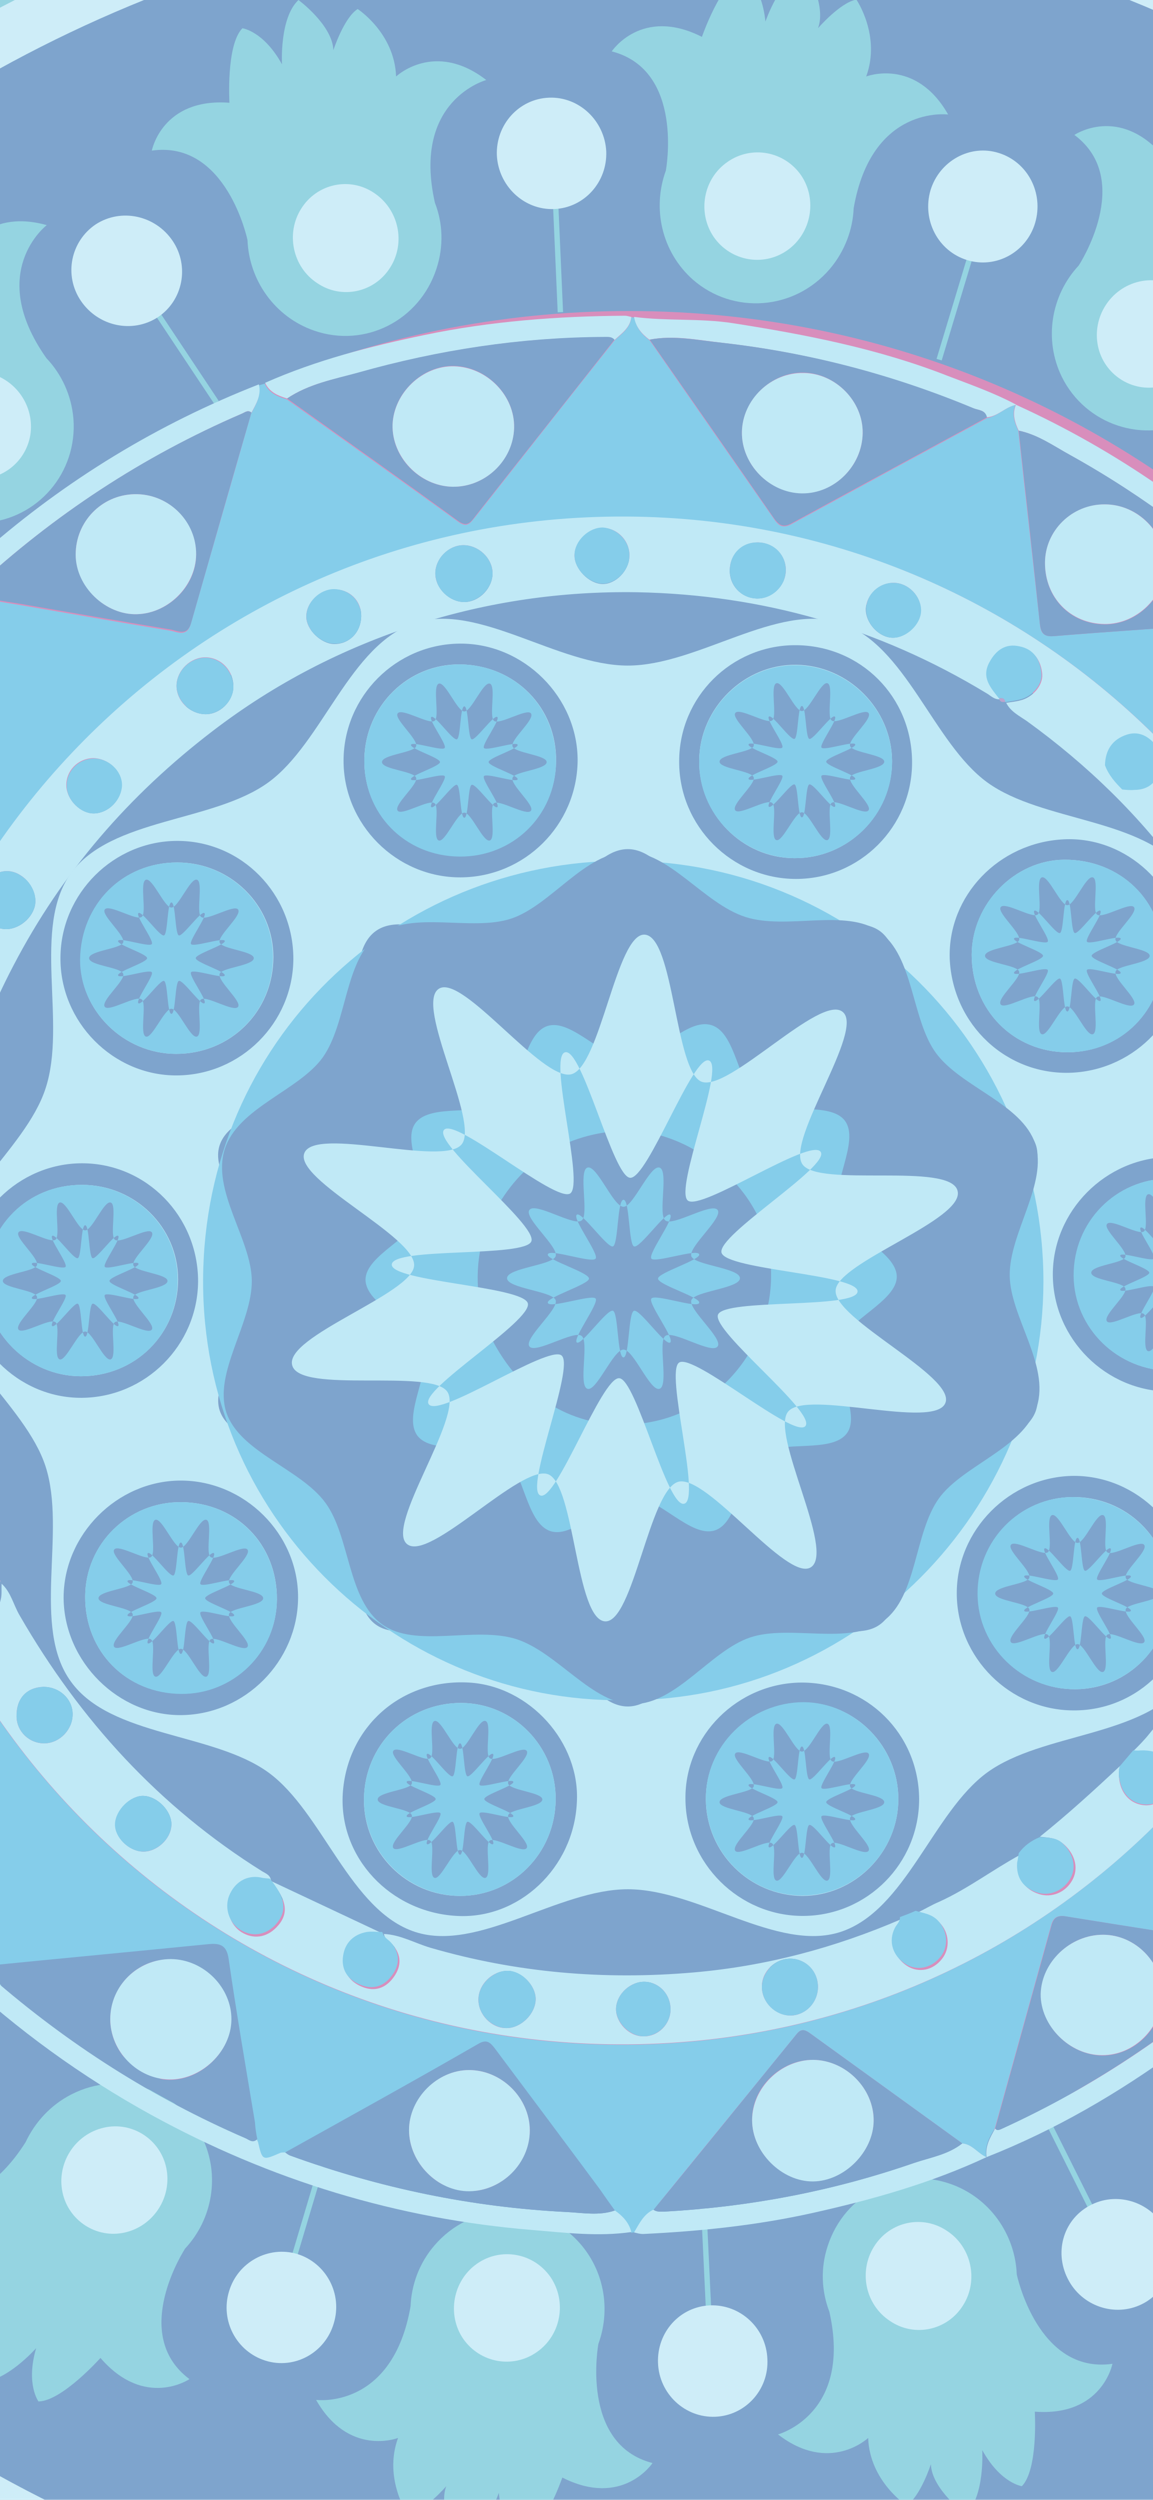 <svg width="430" height="932" viewBox="0 0 430 932" fill="none" xmlns="http://www.w3.org/2000/svg">
<g opacity="0.53">
<path d="M767.854 -56H-293V1004.85H767.854V-56Z" fill="#A2DDF1"/>
<path d="M541.061 -56H-65.329C-161.252 1.174 -240.359 84.667 -293 184.684V764.316C-240.359 864.333 -161.399 947.826 -65.476 1005H541.061C636.545 948.119 715.213 865.21 767.708 765.924V183.222C715.213 83.79 636.545 0.881 541.061 -56ZM234.429 892.115C-0.114 892.115 -190.205 702.024 -190.205 467.481C-190.205 232.938 -0.114 42.847 234.429 42.847C468.826 42.993 658.917 233.084 658.917 467.481C658.917 702.024 468.826 892.115 234.429 892.115Z" fill="#37AEC7"/>
<path d="M520.297 234.401C763.906 602.738 368.517 998.128 0.179 754.519C-16.783 743.259 -40.033 720.01 -51.292 703.048C-294.901 334.71 100.488 -60.825 468.826 182.93C485.934 194.189 509.038 217.292 520.297 234.401Z" fill="#B62A80"/>
<path d="M237.5 -55.561C-49.683 -55.561 -282.472 181.906 -282.472 474.646C-282.472 767.386 -49.683 1004.85 237.5 1004.85C524.684 1004.85 757.326 767.533 757.326 474.646C757.326 181.76 524.538 -55.561 237.5 -55.561ZM234.43 835.381C31.91 835.381 -132.3 671.171 -132.3 468.651C-132.3 266.131 31.91 101.922 234.43 101.922C436.95 101.922 601.159 266.131 601.159 468.651C601.159 671.171 436.95 835.381 234.43 835.381Z" fill="#A2DDF1"/>
<path d="M237.5 -35.529C-38.717 -35.529 -262.586 192.726 -262.586 474.354C-262.586 755.981 -38.717 984.236 237.5 984.236C513.57 984.236 737.439 755.981 737.439 474.354C737.439 192.726 513.57 -35.529 237.5 -35.529ZM234.575 821.343C39.805 821.343 -118.117 663.421 -118.117 468.651C-118.117 273.881 39.805 115.959 234.575 115.959C429.345 115.959 587.267 273.881 587.267 468.651C587.267 663.421 429.345 821.343 234.575 821.343Z" fill="#0B53A1"/>
<path d="M26.645 780.839C44.631 771.627 66.418 778.792 75.338 796.778C82.21 810.815 79.286 827.338 69.05 838.305C69.05 838.305 48.14 870.182 70.658 886.998C70.658 886.998 53.989 898.257 37.466 879.102C37.466 879.102 23.136 895.186 14.362 895.332C14.362 895.332 9.537 888.899 13.485 875.446C13.485 875.446 2.079 888.46 -7.864 888.167C-7.864 888.167 -10.203 872.521 -3.77 865.649C-3.77 865.649 -15.175 871.498 -21.17 870.036C-21.17 870.036 -24.533 854.097 -13.566 842.107C-13.566 842.107 -33.307 841.668 -36.377 817.395C-36.377 817.395 -11.519 831.871 9.537 798.678C13.046 791.221 18.895 784.787 26.645 780.839Z" fill="#37AEC7"/>
<path d="M38.636 793.268C49.31 790.782 59.838 797.655 62.031 808.329C64.225 819.15 57.352 829.824 46.678 832.31C36.004 834.796 25.475 827.923 23.282 817.249C21.089 806.428 27.961 795.754 38.636 793.268Z" fill="#A2DDF1"/>
<path d="M-27.311 771.042L0.91 737.995" stroke="#37AEC7" stroke-width="2" stroke-miterlimit="10"/>
<path d="M27.376 156.025C28.984 176.204 14.07 193.604 -5.963 194.92C-21.609 195.944 -35.647 186.878 -41.934 173.279C-41.934 173.279 -63.429 141.841 -87.556 156.171C-87.556 156.171 -91.65 136.431 -67.67 128.535C-67.67 128.535 -77.174 109.087 -73.811 100.898C-73.811 100.898 -66.061 98.851 -55.094 107.625C-55.094 107.625 -62.698 92.125 -58.604 83.059C-58.604 83.059 -43.25 86.861 -39.448 95.488C-39.448 95.488 -40.472 82.766 -36.963 77.795C-36.963 77.795 -20.878 80.719 -14.152 95.488C-14.152 95.488 -6.109 77.356 17.433 83.936C17.433 83.936 -5.378 101.337 17.287 133.506C22.989 139.501 26.645 147.397 27.376 156.025Z" fill="#37AEC7"/>
<path d="M11.292 162.312C9.391 173.133 -0.845 180.298 -11.665 178.251C-22.486 176.204 -29.651 165.675 -27.896 154.855C-25.995 144.034 -15.76 136.869 -4.939 138.916C5.881 141.11 13.046 151.492 11.292 162.312Z" fill="#A2DDF1"/>
<path d="M56.621 113.766L80.748 150.029" stroke="#37AEC7" stroke-width="2" stroke-miterlimit="10"/>
<path d="M58.815 118.299C49.31 124.44 36.588 121.662 30.155 112.157C23.721 102.653 26.353 89.931 35.711 83.644C45.216 77.502 57.937 80.281 64.371 89.785C70.805 99.29 68.173 112.157 58.815 118.299Z" fill="#A2DDF1"/>
<path d="M162.78 100.167C156.492 119.469 136.167 129.85 117.158 123.27C102.389 118.153 92.885 104.407 92.3 89.493C92.3 89.493 84.55 52.206 56.621 56.154C56.621 56.154 60.423 36.413 85.573 38.314C85.573 38.314 84.257 16.819 90.399 10.532C90.399 10.532 98.295 11.555 105.167 23.984C105.167 23.984 104.144 6.73 111.309 0.004C111.309 0.004 124.03 9.362 124.323 18.72C124.323 18.72 128.271 6.584 133.389 3.367C133.389 3.367 147.134 12.287 147.719 28.517C147.719 28.517 162.049 14.918 181.35 29.833C181.35 29.833 153.568 37.291 162.195 75.601C165.119 83.059 165.558 91.686 162.78 100.167Z" fill="#37AEC7"/>
<path d="M145.525 99.728C139.676 109.087 127.394 111.719 118.328 105.577C109.116 99.582 106.484 87.007 112.333 77.795C118.182 68.436 130.464 65.805 139.53 71.946C148.742 78.087 151.374 90.516 145.525 99.728Z" fill="#A2DDF1"/>
<path d="M207.085 72.97L208.986 116.398" stroke="#37AEC7" stroke-width="2" stroke-miterlimit="10"/>
<path d="M206.647 77.941C195.387 78.38 185.883 69.314 185.298 57.909C184.859 46.503 193.487 36.852 204.746 36.414C216.005 35.975 225.51 45.041 226.094 56.446C226.533 67.852 217.906 77.503 206.647 77.941Z" fill="#A2DDF1"/>
<path d="M309.442 100.313C296.282 115.667 273.471 117.421 258.41 104.261C246.712 93.879 243.203 77.648 248.321 63.611C248.321 63.611 255.339 26.178 228.142 19.159C228.142 19.159 239.255 2.343 261.773 13.749C261.773 13.749 268.792 -6.576 276.98 -10.086C276.98 -10.086 283.999 -6.138 285.461 8.046C285.461 8.046 291.018 -8.331 300.23 -11.841C300.23 -11.841 308.418 1.758 305.055 10.532C305.055 10.532 313.39 0.881 319.385 -0.143C319.385 -0.143 328.597 13.31 323.041 28.517C323.041 28.517 341.465 21.352 353.602 42.701C353.602 42.701 325.088 38.899 318.362 77.648C318.069 85.398 315.145 93.587 309.442 100.313Z" fill="#37AEC7"/>
<path d="M293.65 93.295C284.73 99.582 272.448 97.389 266.16 88.323C260.019 79.257 262.212 66.682 271.278 60.394C280.197 54.107 292.48 56.3 298.768 65.366C304.909 74.432 302.57 87.007 293.65 93.295Z" fill="#A2DDF1"/>
<path d="M362.814 92.417L350.238 134.091" stroke="#37AEC7" stroke-width="2" stroke-miterlimit="10"/>
<path d="M360.62 96.95C349.8 93.587 343.805 82.035 347.022 70.922C350.385 59.955 361.79 53.668 372.464 57.031C383.285 60.394 389.28 71.946 386.063 83.059C382.846 94.025 371.441 100.313 360.62 96.95Z" fill="#A2DDF1"/>
<path d="M444.699 156.463C426.714 165.675 404.926 158.51 396.007 140.525C389.134 126.487 392.059 109.964 402.294 98.997C402.294 98.997 423.204 67.121 400.686 50.305C400.686 50.305 417.355 39.046 433.879 58.201C433.879 58.201 448.209 42.116 456.982 41.97C456.982 41.97 461.807 48.404 457.859 61.856C457.859 61.856 469.265 48.843 479.208 49.135C479.208 49.135 481.548 64.781 475.114 71.653C475.114 71.653 486.519 65.805 492.515 67.267C492.515 67.267 495.878 83.205 484.911 95.196C484.911 95.196 504.651 95.634 507.722 119.907C507.722 119.907 482.864 105.431 461.808 138.624C458.444 146.081 452.595 152.515 444.699 156.463Z" fill="#37AEC7"/>
<path d="M432.855 144.034C422.181 146.52 411.652 139.648 409.459 128.973C407.266 118.153 414.138 107.478 424.813 104.992C435.487 102.507 446.015 109.379 448.208 120.054C450.402 130.874 443.529 141.548 432.855 144.034Z" fill="#A2DDF1"/>
<path d="M408.582 826.607L389.134 787.712" stroke="#37AEC7" stroke-width="2" stroke-miterlimit="10"/>
<path d="M407.12 821.928C417.209 816.956 429.638 821.197 434.756 831.432C439.874 841.668 435.926 854.097 425.836 859.069C415.747 864.04 403.318 859.8 398.2 849.564C392.936 839.182 396.884 826.899 407.12 821.928Z" fill="#A2DDF1"/>
<path d="M308.711 837.281C314.999 817.98 335.324 807.598 354.333 814.178C369.102 819.296 378.606 833.041 379.191 847.956C379.191 847.956 386.941 885.243 414.87 881.295C414.87 881.295 411.068 901.035 385.917 899.134C385.917 899.134 387.233 920.629 381.092 926.916C381.092 926.916 373.196 925.893 366.323 913.464C366.323 913.464 367.347 930.718 360.182 937.445C360.182 937.445 347.46 928.086 347.168 918.728C347.168 918.728 343.22 930.864 338.102 934.081C338.102 934.081 324.357 925.162 323.772 908.931C323.772 908.931 309.442 922.53 290.141 907.615C290.141 907.615 317.923 900.158 309.296 861.847C306.371 854.243 305.933 845.616 308.711 837.281Z" fill="#37AEC7"/>
<path d="M325.965 837.574C331.814 828.216 344.097 825.584 353.163 831.725C362.375 837.72 365.007 850.295 359.158 859.507C353.309 868.866 341.027 871.498 331.961 865.356C322.749 859.361 320.117 846.932 325.965 837.574Z" fill="#A2DDF1"/>
<path d="M264.405 864.333L262.358 820.904" stroke="#37AEC7" stroke-width="2" stroke-miterlimit="10"/>
<path d="M264.844 859.507C276.103 859.069 285.754 867.988 286.192 879.54C286.777 890.945 278.004 900.596 266.745 901.035C255.485 901.474 245.835 892.554 245.396 881.002C244.957 869.451 253.585 859.946 264.844 859.507Z" fill="#A2DDF1"/>
<path d="M162.049 837.135C175.209 821.782 198.02 820.027 213.081 833.187C224.779 843.569 228.288 859.8 223.17 873.837C223.17 873.837 216.151 911.271 243.349 918.289C243.349 918.289 232.236 935.105 209.718 923.7C209.718 923.7 202.699 944.025 194.51 947.534C194.51 947.534 187.492 943.586 186.029 929.402C186.029 929.402 180.473 945.779 171.261 949.289C171.261 949.289 163.072 935.69 166.435 926.917C166.435 926.917 158.101 936.567 152.105 937.591C152.105 937.591 142.893 924.138 148.45 908.931C148.45 908.931 130.026 916.096 117.889 894.747C117.889 894.747 146.403 898.549 153.129 859.8C153.421 851.904 156.346 843.715 162.049 837.135Z" fill="#37AEC7"/>
<path d="M177.84 844.008C186.76 837.72 199.043 839.913 205.331 848.979C211.472 858.045 209.279 870.62 200.213 876.908C191.293 883.196 179.01 881.002 172.723 871.936C166.581 862.871 168.921 850.295 177.84 844.008Z" fill="#A2DDF1"/>
<path d="M108.677 844.885L121.106 803.211" stroke="#37AEC7" stroke-width="2" stroke-miterlimit="10"/>
<path d="M110.87 840.352C121.691 843.715 127.832 855.267 124.469 866.234C121.252 877.2 109.846 883.488 99.026 880.125C88.205 876.762 82.064 865.21 85.427 854.243C88.644 843.423 100.05 837.135 110.87 840.352Z" fill="#A2DDF1"/>
<path d="M230.628 739.604C377.202 739.604 496.024 620.782 496.024 474.208C496.024 327.633 377.202 208.811 230.628 208.811C84.053 208.811 -34.769 327.633 -34.769 474.208C-34.769 620.782 84.053 739.604 230.628 739.604Z" fill="#0B53A1"/>
<path d="M234.137 248.146C207.963 248.146 178.426 224.603 154.884 232.207C130.464 240.103 120.375 276.952 100.05 291.72C79.432 306.635 41.56 304.88 26.499 325.498C11.73 345.823 25.037 381.355 16.995 405.775C9.391 429.317 -22.486 450.227 -22.486 476.255C-22.486 502.429 9.391 523.193 16.995 546.735C24.891 571.154 11.584 606.686 26.499 627.011C41.414 647.629 79.432 645.874 100.05 660.789C120.375 675.558 130.464 712.406 154.884 720.302C178.426 727.906 208.109 704.364 234.137 704.364C260.311 704.364 289.848 727.906 313.39 720.302C337.81 712.406 347.899 675.558 368.224 660.789C388.842 645.874 426.714 647.629 441.775 627.011C456.543 606.686 443.237 571.154 451.279 546.735C458.883 523.193 490.76 502.283 490.76 476.255C490.76 450.081 458.883 429.317 451.279 405.775C443.383 381.355 456.69 345.823 441.775 325.498C426.86 304.88 388.842 306.635 368.224 291.72C347.899 276.952 337.81 240.103 313.39 232.207C289.848 224.603 260.165 248.146 234.137 248.146ZM234.137 636.224C218.491 636.224 207.67 605.955 193.487 601.422C178.864 596.597 152.398 614.582 140.115 605.663C127.832 596.743 136.752 565.89 127.686 553.607C118.766 541.324 86.743 540.447 81.918 525.825C77.385 511.641 102.536 492.193 102.536 476.401C102.536 460.755 77.239 441.161 81.918 426.977C86.743 412.355 118.766 411.331 127.686 399.195C136.606 386.912 127.686 356.059 140.115 347.139C152.398 338.219 178.718 356.205 193.487 351.38C207.67 346.847 218.345 316.578 234.137 316.578C249.783 316.578 260.603 346.847 274.787 351.38C289.41 356.205 315.876 338.219 328.159 347.139C340.442 356.059 331.522 386.912 340.588 399.195C349.508 411.477 381.531 412.355 386.356 426.977C390.889 441.161 365.738 460.609 365.738 476.401C365.738 492.047 391.035 511.641 386.356 525.825C381.531 540.447 349.508 541.47 340.588 553.607C331.668 565.89 340.588 596.743 328.159 605.663C315.876 614.582 289.556 596.597 274.787 601.422C260.457 605.955 249.783 636.224 234.137 636.224Z" fill="#88D5EE"/>
<path d="M379.045 150.907H378.752C377.29 154.27 378.314 157.487 379.776 160.558C382.408 184.539 385.186 208.666 387.818 232.646C388.111 235.863 389.134 237.472 392.936 237.179C414.139 235.424 435.487 234.108 456.69 232.5C463.562 231.915 470.581 231.184 477.454 230.453C481.255 231.33 484.911 230.892 488.713 230.16C488.859 230.307 489.005 230.599 489.298 230.745C487.982 234.255 487.25 237.91 487.543 241.566C482.718 267.594 477.746 293.622 472.921 319.649C472.336 322.428 473.213 323.451 475.991 323.89C479.939 324.621 483.887 325.937 487.689 326.961C509.038 332.371 530.387 337.927 551.735 343.338C554.952 345.239 558.169 346.701 562.117 345.97C562.41 346.408 562.848 346.993 563.141 347.432C559.924 349.625 557.877 352.696 556.561 356.498C542.377 375.946 528.339 395.54 514.01 414.987C512.109 417.619 512.255 419.228 514.594 421.275C535.504 438.529 556.414 455.93 577.324 473.331C579.079 476.84 581.857 479.033 585.805 479.618C585.805 480.349 585.805 481.081 585.952 481.958C582.15 482.835 579.81 485.613 577.324 488.392C556.268 503.453 535.358 518.368 514.302 533.282C512.109 534.891 511.67 536.207 513.132 538.547C526 561.211 538.721 583.876 551.589 606.394C552.612 610.196 553.782 613.852 557.292 616.191C556.999 616.63 556.707 617.215 556.414 617.654C552.905 616.922 549.542 617.361 546.471 619.554C542.231 619.993 537.99 620.432 533.896 621.017C515.326 623.795 496.755 626.866 478.185 629.498C474.237 630.083 473.652 631.983 473.944 635.347C476.722 661.959 479.354 688.572 481.986 715.331C480.817 719.279 481.986 722.935 483.156 726.59C482.571 726.883 482.133 727.175 481.548 727.321C477.892 726.59 474.237 725.421 470.435 726.005C446.015 722.204 421.596 718.402 397.177 714.454C394.252 714.015 392.79 715.039 392.059 717.671C385.04 742.967 378.021 768.264 371.003 793.561C368.955 796.778 367.201 800.141 367.786 804.235H367.932C364.715 802.919 362.668 799.41 358.866 799.117C339.857 785.372 320.848 771.627 301.839 757.882C299.938 756.566 298.622 756.42 297.013 758.467C279.32 780.254 261.481 802.042 243.788 823.829C240.132 825.584 238.67 829.093 236.623 832.31H236.038L235.453 832.456C234.43 828.947 232.09 826.461 229.312 824.414C227.411 821.782 225.51 819.004 223.609 816.372C210.595 798.971 197.581 781.57 184.567 764.024C182.959 761.83 181.789 760.368 178.426 762.269C154.445 775.868 130.318 789.32 106.337 802.773C105.753 802.773 105.168 802.773 104.583 802.919C97.856 805.697 97.856 805.844 96.248 798.971C96.102 798.532 95.956 798.24 95.809 797.948C95.517 795.9 95.078 793.707 94.786 791.66C91.569 771.335 88.059 751.156 84.989 730.831C84.258 725.713 82.064 724.689 77.385 725.274C49.456 728.053 21.381 730.831 -6.547 733.463C-10.203 732.001 -13.712 734.048 -17.368 733.902L-17.222 734.048C-16.783 730.685 -15.613 727.614 -16.052 724.104C-12.104 698.808 -8.156 673.657 -4.062 648.361C-3.477 644.851 -4.354 643.828 -7.717 642.95C-34.476 635.932 -61.235 628.62 -87.994 621.455C-90.772 620.286 -93.697 619.262 -96.621 618.092C-95.305 615.606 -93.989 613.121 -92.819 610.635C-78.49 590.602 -64.159 570.57 -49.537 550.683C-47.198 547.466 -48.367 546.15 -50.707 544.249C-73.957 525.094 -97.06 505.939 -120.309 486.783C-126.89 481.227 -126.89 481.227 -120.748 475.524C-120.456 475.232 -120.309 474.939 -120.017 474.647C-98.522 459.293 -77.027 444.086 -55.532 428.732C-53.047 426.978 -50.999 425.662 -53.193 421.86C-67.376 396.856 -81.414 371.851 -95.451 346.847C-96.329 343.045 -97.791 339.536 -101.008 337.05L-100.862 336.611C-97.352 337.781 -93.843 337.489 -90.626 335.442C-65.914 332.81 -41.202 330.031 -16.637 327.399C-13.858 327.107 -13.274 325.645 -13.42 323.013C-14.443 312.192 -15.175 301.371 -16.052 290.551C-17.66 270.957 -19.415 251.509 -21.17 232.061C-20 228.406 -20.292 224.896 -21.901 221.533C-21.608 221.533 -21.462 221.241 -21.462 221.095C-17.953 221.533 -14.59 223.142 -10.788 222.411C-4.939 223.434 1.056 224.604 6.905 225.481C25.768 228.698 44.631 232.061 63.494 235.132C65.98 235.571 69.635 237.618 71.097 232.792C78.555 206.618 86.159 180.444 93.616 154.27C95.371 150.907 97.418 147.69 96.394 143.742C97.125 143.45 98.003 143.303 98.734 143.011C100.342 146.52 103.413 147.836 106.922 148.86C128.271 164.067 149.62 179.128 170.822 194.482C174.185 196.968 175.355 195.067 177.256 192.727C194.51 170.794 211.765 148.86 229.165 126.926C231.797 124.441 235.014 122.393 235.453 118.299C235.892 118.299 236.184 118.299 236.623 118.445C237.208 122.101 239.401 124.733 242.326 126.926C257.825 149.152 273.325 171.525 288.825 193.751C290.726 196.529 292.48 196.968 295.551 195.213C319.678 182.053 343.951 168.893 368.078 155.879C372.172 155.148 375.097 151.638 379.045 150.907ZM515.033 477.571C514.887 320.088 389.719 193.458 233.698 192.727C73.876 191.85 -50.268 321.112 -51.292 475.085C-52.462 635.639 76.362 765.924 238.67 762.269C393.667 758.613 514.741 631.545 515.033 477.571Z" fill="#19A0D8"/>
<path d="M-17.222 733.609C-13.566 733.755 -10.057 731.708 -6.401 733.17C-6.255 735.217 -4.646 736.095 -3.33 737.118C25.183 761.976 56.767 782.155 91.569 797.216C92.885 797.801 94.201 799.117 95.809 797.655C95.956 797.947 96.102 798.386 96.248 798.679C97.856 805.551 97.856 805.551 104.583 802.627C105.021 802.48 105.753 802.48 106.337 802.48C106.922 802.919 107.653 803.504 108.238 803.65C141.577 815.787 176.086 822.952 211.472 824.706C217.321 824.999 223.463 826.169 229.312 824.122C232.236 826.169 234.576 828.654 235.453 832.164C223.316 833.919 211.034 832.456 198.897 831.433C148.304 827.338 100.781 812.862 56.329 788.443C30.301 774.113 6.613 756.858 -15.175 736.68C-16.052 735.948 -17.514 735.364 -17.222 733.609Z" fill="#88D5EE"/>
<path d="M379.045 150.907C374.95 151.638 372.172 155.294 367.932 155.586C367.493 152.808 364.861 152.954 362.96 152.223C332.838 139.794 301.546 131.459 269.231 127.803C260.311 126.78 251.245 124.879 242.179 126.634C239.255 124.44 237.061 121.808 236.476 118.153C248.759 119.761 261.042 118.591 273.325 120.492C300.522 124.733 327.574 129.997 353.309 140.086C362.083 143.449 370.856 146.52 379.045 150.907Z" fill="#88D5EE"/>
<path d="M-10.642 222.117C-14.297 222.995 -17.66 221.24 -21.316 220.801C-17.222 214.514 -11.226 210.273 -5.67 205.448C24.745 178.835 58.815 158.071 96.54 143.303C97.564 147.251 95.517 150.614 93.762 153.831C92.3 152.661 91.276 153.831 90.107 154.27C53.258 170.208 20.065 191.995 -9.472 219.339C-10.203 220.07 -11.519 220.655 -10.642 222.117Z" fill="#88D5EE"/>
<path d="M107.068 148.567C103.705 147.544 100.488 146.228 98.88 142.718C118.035 134.237 138.068 129.119 158.393 124.879C182.959 119.761 207.963 117.86 233.113 117.714C233.844 117.714 234.576 118.006 235.453 118.153C235.014 122.247 231.797 124.294 229.165 126.78C228.142 125.756 226.826 125.756 225.363 125.756C194.072 125.756 163.511 130.582 133.535 139.063C124.469 141.402 115.111 143.157 107.068 148.567Z" fill="#88D5EE"/>
<path d="M367.932 804.235C367.347 800.141 369.248 796.924 371.149 793.56C371.734 794.292 372.465 794.145 373.196 793.853C409.313 777.476 441.629 755.396 470.435 728.345C471.166 727.614 471.751 726.882 470.581 726.005C474.383 725.274 478.038 726.59 481.694 727.321C469.119 741.505 454.35 753.203 439.143 764.316C417.063 780.4 393.521 794.145 367.932 804.235Z" fill="#88D5EE"/>
<path d="M379.922 160.557C378.46 157.487 377.436 154.27 378.898 150.906C416.624 168.015 450.109 191.557 479.793 220.509C483.01 223.58 486.665 226.212 488.859 230.306C485.203 231.037 481.401 231.622 477.599 230.598C477.892 228.698 476.283 227.82 475.26 226.797C452.449 204.424 427.152 185.269 399.223 169.769C392.936 166.26 386.941 162.02 379.922 160.557Z" fill="#88D5EE"/>
<path d="M358.866 799.117C362.668 799.409 364.715 802.919 367.932 804.235C347.314 813.886 325.527 820.027 303.301 824.999C282.391 829.678 261.188 831.871 239.84 832.895C238.67 832.895 237.646 832.602 236.476 832.31C238.377 829.093 239.986 825.583 243.641 823.829C244.811 824.706 246.127 824.56 247.589 824.56C279.466 822.805 310.612 816.956 340.734 806.428C346.875 804.381 353.602 803.211 358.866 799.117Z" fill="#88D5EE"/>
<path d="M515.033 477.571C514.887 631.544 393.667 758.613 238.67 762.122C76.361 765.778 -52.462 635.492 -51.292 474.939C-50.269 320.965 73.876 191.703 233.698 192.58C389.719 193.458 514.74 320.088 515.033 477.571ZM387.818 684.77C398.2 676.435 407.997 667.515 417.648 658.449C417.501 659.034 417.355 659.619 417.355 660.204C416.77 667.515 421.011 672.926 427.445 673.072C432.855 673.072 437.827 668.1 437.68 662.69C437.534 656.402 432.709 652.454 425.398 652.893C424.52 652.893 423.497 652.893 422.619 652.893C424.666 650.846 426.714 648.799 428.468 646.605C434.756 639.002 440.897 631.252 447.185 623.502C451.425 631.837 457.859 634.469 463.708 630.228C467.802 627.304 469.557 623.356 467.949 618.53C465.902 612.681 461.369 610.342 455.227 610.634C459.76 600.837 465.609 591.771 469.411 581.682C470.873 585.776 473.505 588.701 477.892 589.432C482.864 590.309 486.519 587.97 488.859 583.729C491.052 579.635 490.029 575.833 487.104 572.616C483.302 568.522 478.915 568.083 474.09 570.861C475.406 567.206 476.722 563.55 477.892 559.895C480.67 550.829 483.302 541.909 486.08 532.843C486.958 533.574 487.835 534.305 488.712 535.037C492.222 537.815 495.877 538.838 499.972 536.645C504.066 534.305 506.113 530.942 505.821 526.117C505.236 518.075 497.486 514.711 488.566 518.659C488.713 516.174 489.005 513.688 489.005 511.202C489.444 500.966 492.076 490.877 490.467 480.495C492.368 480.495 493.538 481.811 495 482.835C499.387 486.052 504.505 485.174 508.307 480.788C511.67 476.839 511.67 471.283 508.16 467.774C504.212 463.533 499.094 462.948 494.708 466.311C493.538 467.189 492.807 468.797 490.906 468.505C491.637 465.58 490.906 462.802 490.613 460.024C489.59 450.519 488.566 441.161 487.397 431.656C492.222 434.581 497.047 434.727 501.142 430.779C504.797 427.416 505.528 423.029 503.481 418.642C499.826 410.893 491.783 410.746 484.472 417.911C480.524 405.775 476.576 393.638 472.628 381.355C473.944 382.086 475.26 382.964 476.722 383.549C481.401 385.45 486.373 383.402 489.005 378.723C491.491 374.337 490.613 369.219 486.812 366.148C483.887 363.808 480.524 363.077 477.015 364.247C472.043 366.002 469.996 370.096 469.703 375.068C467.802 371.12 466.048 367.172 464.001 363.37C459.322 354.889 454.496 346.408 449.817 337.927C451.425 338.073 452.888 338.219 454.496 338.219C458.737 338.219 461.807 336.318 463.708 332.37C465.755 328.13 464.878 324.474 462.1 321.111C459.322 317.894 455.812 316.286 451.718 317.602C446.308 319.356 443.676 323.304 443.529 329.007C442.944 328.276 442.067 327.691 441.628 326.96C425.251 304.295 405.511 285.14 382.846 268.763C380.068 266.862 376.851 265.254 375.243 262.037C376.997 261.744 378.752 261.598 380.361 261.159C385.04 260.136 388.988 255.603 388.695 251.362C388.257 246.245 385.625 242.443 380.507 241.273C375.243 240.103 371.587 242.735 369.248 247.268C366.323 252.971 369.833 256.773 372.903 260.721C370.71 260.867 369.394 259.258 367.785 258.381C327.72 234.108 284.292 221.679 237.5 220.802C209.571 220.363 182.227 224.311 155.615 232.792C127.832 241.712 102.389 254.872 79.286 272.565C48.14 296.399 23.136 325.205 5.004 360.007C-10.934 390.421 -20.146 422.883 -22.925 457.099C-25.849 492.339 -21.901 526.848 -10.496 560.479C-7.279 569.838 -3.769 579.05 -0.406 588.262C-1.576 587.531 -2.6 586.8 -3.769 586.069C-7.864 582.998 -12.25 583.144 -16.052 586.361C-19.562 589.286 -21.316 593.087 -19.269 597.767C-17.222 602.299 -13.713 604.932 -8.741 604.493C-3.916 604.054 -0.699 600.983 0.325 596.158C0.764 594.257 0.471 592.356 0.617 590.455C4.127 593.672 5.004 598.351 7.344 602.299C29.862 641.341 59.399 673.657 97.71 697.637C99.172 698.515 100.927 699.1 101.073 701.293C99.903 701.147 98.734 701.001 97.71 700.854C92.592 699.831 87.913 702.463 85.866 707.727C84.111 712.26 85.866 717.67 89.96 720.302C94.347 723.08 99.318 722.495 103.12 718.547C107.799 713.722 107.214 708.604 101.073 701.293C115.111 707.873 129.002 714.453 143.039 721.033C141.138 721.033 139.237 720.741 137.337 721.033C132.365 721.764 129.294 724.981 128.563 729.807C127.686 735.071 130.318 738.873 135.143 740.773C139.822 742.674 143.917 741.212 146.841 737.118C149.766 733.024 149.766 728.929 146.402 724.981C145.379 723.665 143.478 723.08 143.186 721.033C149.327 721.326 154.591 724.396 160.44 726.151C192.609 735.509 225.363 738.288 258.849 735.363C285.754 733.024 311.489 726.151 336.201 715.477C336.347 717.231 334.885 718.255 334.3 719.571C331.814 724.543 333.569 729.953 338.394 733.024C342.635 735.656 347.899 734.632 351.262 730.392C354.479 726.443 354.04 720.448 350.385 716.793C348.045 714.453 344.974 714.014 342.05 713.137C344.828 711.821 347.46 710.213 350.239 709.043C360.913 704.217 370.271 697.053 380.507 691.496C380.361 692.666 380.068 693.836 380.068 695.005C379.63 700.562 382.115 704.364 387.379 706.118C392.205 707.727 397.323 705.534 399.808 701.147C402.294 696.906 401.124 691.788 397.176 687.987C393.959 684.916 390.889 685.208 387.818 684.77ZM13.193 336.026C13.193 330.323 8.221 324.913 2.811 324.767C-2.6 324.62 -7.864 329.885 -8.01 335.441C-8.156 341.144 -3.038 346.554 2.518 346.408C7.929 346.262 13.193 341.144 13.193 336.026ZM305.055 740.773C305.055 735.071 300.669 730.392 294.966 730.245C289.117 730.099 283.999 735.071 284.145 740.773C284.145 746.622 289.263 751.448 294.966 751.448C300.522 751.302 305.055 746.476 305.055 740.773ZM-28.627 554.777C-22.632 554.777 -18.246 550.098 -18.246 543.956C-18.392 538.4 -23.071 533.721 -28.627 533.721C-34.33 533.721 -39.156 538.546 -39.156 544.395C-39.302 550.683 -35.061 554.777 -28.627 554.777ZM-23.071 435.604C-23.071 429.902 -28.335 424.93 -33.892 425.076C-39.009 425.222 -44.42 430.487 -44.566 435.458C-44.712 440.868 -39.302 446.279 -33.745 446.279C-28.189 446.279 -23.071 441.307 -23.071 435.604ZM189.392 734.778C183.69 734.778 178.572 739.604 178.425 745.306C178.279 751.009 183.251 756.273 188.954 756.127C194.364 756.127 199.774 750.717 199.774 745.306C199.774 740.189 194.51 734.924 189.392 734.778ZM76.507 266.277C81.918 266.423 86.889 261.598 87.036 256.188C87.182 250.193 82.649 245.221 76.8 245.075C71.097 244.928 65.979 249.9 65.833 255.457C65.687 261.159 70.659 266.131 76.507 266.277ZM63.932 680.383C64.079 675.265 58.814 669.855 53.697 669.562C48.871 669.27 43.168 674.827 43.022 680.091C42.876 684.916 47.848 690.034 53.112 690.326C58.376 690.619 63.786 685.647 63.932 680.383ZM-18.977 391.445C-13.859 391.299 -8.741 385.742 -9.033 380.478C-9.326 375.36 -14.444 370.535 -19.415 370.681C-24.679 370.681 -29.797 375.945 -29.651 381.355C-29.651 386.327 -24.095 391.591 -18.977 391.445ZM6.174 639.879C6.174 645.582 10.999 650.115 16.702 649.968C22.405 649.822 27.23 644.704 27.084 638.855C26.938 633.299 22.112 628.912 16.263 628.912C9.976 629.058 6.028 633.299 6.174 639.879ZM234.722 207.495C235.014 201.792 230.481 196.967 224.925 196.821C219.661 196.675 214.397 201.792 214.25 207.057C214.25 212.028 219.514 217.585 224.632 217.731C229.604 217.877 234.575 212.759 234.722 207.495ZM35.126 303.272C40.536 303.126 45.362 298.154 45.362 292.597C45.362 287.333 40.244 282.654 34.688 282.654C28.985 282.8 24.452 287.48 24.744 293.182C25.037 298.446 30.301 303.418 35.126 303.272ZM272.155 212.467C272.009 218.316 276.395 222.849 282.098 223.141C287.947 223.287 292.919 218.462 293.065 212.759C293.211 207.057 288.678 202.524 282.976 202.231C276.98 202.085 272.301 206.472 272.155 212.467ZM134.705 229.867C134.851 224.018 130.464 219.632 124.615 219.778C119.205 219.778 114.087 224.75 114.233 230.014C114.233 234.693 119.644 239.957 124.469 240.103C130.172 240.249 134.558 235.863 134.705 229.867ZM173.161 224.457C178.718 224.457 183.836 219.193 183.69 213.49C183.543 207.934 178.279 203.108 172.577 203.255C167.166 203.401 162.341 208.373 162.341 213.783C162.341 219.339 167.605 224.457 173.161 224.457ZM-35.939 501.405C-30.967 501.259 -25.41 495.556 -25.703 490.731C-25.849 485.32 -31.113 480.641 -36.524 480.934C-42.373 481.226 -46.613 485.759 -46.321 491.608C-45.882 496.726 -40.91 501.551 -35.939 501.405ZM250.075 749.401C250.221 743.844 246.127 739.165 240.717 738.872C235.307 738.58 230.043 743.259 229.75 748.669C229.458 753.934 234.575 759.344 239.986 759.198C245.396 759.344 249.929 754.811 250.075 749.401ZM333.277 217.292C327.866 217.292 323.187 221.679 322.895 226.943C322.748 232.353 327.866 237.764 332.984 237.764C337.956 237.764 343.22 232.792 343.366 227.82C343.658 222.264 338.687 217.292 333.277 217.292Z" fill="#88D5EE"/>
<path d="M242.325 126.634C251.391 124.879 260.457 126.926 269.377 127.803C301.692 131.459 332.984 139.647 363.106 152.223C364.861 152.954 367.493 152.808 368.078 155.586C343.805 168.746 319.678 181.76 295.551 194.92C292.48 196.675 290.872 196.236 288.825 193.458C273.325 171.086 257.825 148.86 242.325 126.634ZM321.725 161.435C321.871 149.591 311.636 139.209 299.791 138.916C287.655 138.624 276.98 149.006 276.688 160.996C276.542 173.133 286.777 183.661 299.06 183.807C311.051 184.1 321.579 173.864 321.725 161.435Z" fill="#0B53A1"/>
<path d="M107.068 148.567C115.11 143.157 124.469 141.402 133.535 138.917C163.511 130.436 194.218 125.756 225.363 125.61C226.825 125.61 228.141 125.464 229.165 126.634C211.911 148.567 194.51 170.501 177.256 192.435C175.501 194.774 174.185 196.675 170.822 194.189C149.765 178.836 128.417 163.775 107.068 148.567ZM168.628 181.468C180.911 181.76 191.439 171.671 191.732 159.388C192.024 147.398 181.496 136.723 169.359 136.431C157.662 136.138 146.841 146.374 146.402 158.218C145.964 170.355 156.346 181.175 168.628 181.468Z" fill="#0B53A1"/>
<path d="M-10.642 222.118C-11.519 220.655 -10.203 220.071 -9.472 219.339C20.065 191.996 53.112 170.208 90.107 154.27C91.276 153.831 92.446 152.661 93.762 153.831C86.159 180.005 78.701 206.179 71.244 232.353C69.781 237.325 66.272 235.132 63.64 234.693C44.777 231.622 25.914 228.259 7.051 225.042C1.202 224.165 -4.793 223.141 -10.642 222.118ZM51.211 184.246C38.782 183.953 28.839 193.604 28.254 205.594C27.669 217.731 38.343 228.698 50.041 228.99C62.178 229.283 73.145 218.901 73.145 206.764C73.145 194.628 63.348 184.538 51.211 184.246Z" fill="#0B53A1"/>
<path d="M229.312 824.121C223.463 826.168 217.467 824.999 211.472 824.706C175.94 822.951 141.577 815.786 108.238 803.65C107.507 803.357 106.922 802.773 106.337 802.48C130.464 789.027 154.591 775.721 178.426 761.976C181.643 760.075 182.959 761.684 184.567 763.731C197.581 781.131 210.595 798.532 223.609 816.079C225.51 818.857 227.411 821.489 229.312 824.121ZM197.581 794.292C197.581 782.155 187.053 771.773 174.916 771.773C163.218 771.773 152.69 782.301 152.544 794.145C152.544 806.282 163.218 817.102 175.062 816.956C187.199 816.81 197.435 806.574 197.581 794.292Z" fill="#0B53A1"/>
<path d="M379.922 160.557C387.087 162.02 392.936 166.26 399.077 169.623C427.006 185.123 452.303 204.278 475.114 226.651C476.137 227.674 477.746 228.552 477.453 230.452C470.581 231.184 463.562 231.915 456.689 232.5C435.487 234.108 414.138 235.424 392.936 237.179C389.134 237.471 388.257 235.863 387.818 232.646C385.332 208.519 382.554 184.538 379.922 160.557ZM412.091 188.048C399.662 188.048 389.719 197.845 389.719 209.981C389.719 222.995 399.223 232.646 411.945 232.792C423.935 232.938 434.61 222.556 434.61 210.858C434.756 198.429 424.374 188.048 412.091 188.048Z" fill="#0B53A1"/>
<path d="M95.955 797.509C94.347 798.971 93.031 797.655 91.715 797.07C56.913 782.009 25.329 761.976 -3.185 736.972C-4.354 735.948 -6.109 734.925 -6.255 733.024C21.673 730.246 49.748 727.614 77.677 724.835C82.21 724.397 84.55 725.274 85.281 730.392C88.205 750.717 91.715 770.896 95.078 791.221C95.224 793.414 95.516 795.462 95.955 797.509ZM41.121 752.764C41.121 764.755 51.064 775.136 63.055 775.429C75.045 775.575 86.012 765.047 86.158 753.203C86.304 741.213 75.922 730.684 63.64 730.538C51.357 730.246 41.267 740.335 41.121 752.764Z" fill="#0B53A1"/>
<path d="M470.581 726.005C471.751 726.882 471.166 727.613 470.435 728.344C441.482 755.396 409.167 777.476 373.196 793.853C372.465 794.145 371.734 794.438 371.149 793.56C378.167 768.264 385.186 742.967 392.205 717.67C392.936 715.038 394.398 714.015 397.323 714.453C421.742 718.401 446.162 722.203 470.581 726.005ZM411.36 721.326C399.077 721.326 388.403 731.561 388.257 743.552C388.111 755.396 398.931 766.216 411.068 766.363C423.204 766.363 433.586 755.981 433.586 743.698C433.44 731.561 423.351 721.326 411.36 721.326Z" fill="#0B53A1"/>
<path d="M358.866 799.117C353.602 803.357 346.875 804.381 340.88 806.428C310.758 816.81 279.612 822.805 247.735 824.56C246.419 824.56 244.957 824.706 243.787 823.829C261.627 802.041 279.32 780.254 297.013 758.467C298.621 756.42 299.937 756.566 301.838 757.882C320.847 771.627 339.857 785.372 358.866 799.117ZM303.301 767.971C291.164 767.825 280.343 778.353 280.49 790.344C280.49 802.334 291.456 813.301 303.301 813.155C314.852 813.008 325.673 802.334 325.819 790.636C325.965 778.792 315.437 768.118 303.301 767.971Z" fill="#0B53A1"/>
<path d="M13.193 336.026C13.193 341.144 7.782 346.262 2.518 346.408C-2.892 346.554 -8.01 341.144 -8.01 335.441C-7.864 329.738 -2.599 324.62 2.811 324.767C8.221 324.913 13.339 330.469 13.193 336.026Z" fill="#19A0D8"/>
<path d="M305.055 740.774C305.055 746.623 300.523 751.302 294.966 751.448C289.263 751.594 284.146 746.623 284.146 740.774C284.146 735.071 289.263 730.099 294.966 730.246C300.669 730.392 305.055 734.925 305.055 740.774Z" fill="#19A0D8"/>
<path d="M100.635 700.416C106.63 707.727 107.215 712.699 102.682 717.67C98.88 721.618 93.908 722.203 89.522 719.425C85.427 716.793 83.673 711.383 85.427 706.85C87.474 701.732 92.007 698.954 97.271 699.977C98.295 700.27 99.465 700.27 100.635 700.416Z" fill="#19A0D8"/>
<path d="M189.392 734.779C194.51 734.779 199.774 740.189 199.774 745.307C199.774 750.717 194.364 756.127 188.953 756.127C183.251 756.127 178.279 751.01 178.425 745.307C178.571 739.75 183.689 734.779 189.392 734.779Z" fill="#19A0D8"/>
<path d="M379.922 690.911C381.969 688.133 384.601 686.232 387.818 684.916C390.889 685.209 393.96 684.916 396.445 687.402C400.393 691.204 401.563 696.322 399.077 700.562C396.445 704.949 391.327 707.142 386.648 705.534C381.53 703.779 378.898 699.977 379.337 694.421C379.63 693.105 379.776 691.935 379.922 690.911Z" fill="#19A0D8"/>
<path d="M76.508 266.277C70.805 266.131 65.834 261.159 65.834 255.603C65.98 249.9 71.098 245.075 76.8 245.221C82.503 245.367 87.036 250.339 87.036 256.334C86.89 261.598 81.918 266.277 76.508 266.277Z" fill="#19A0D8"/>
<path d="M417.648 658.45C419.256 656.549 421.011 654.502 422.619 652.601C423.497 652.601 424.52 652.747 425.398 652.601C432.709 652.308 437.534 656.11 437.68 662.398C437.827 667.808 432.709 672.926 427.445 672.78C421.157 672.634 416.917 667.223 417.355 659.912C417.355 659.62 417.502 659.035 417.648 658.45Z" fill="#19A0D8"/>
<path d="M63.932 680.383C63.786 685.647 58.376 690.619 52.965 690.326C47.847 690.034 42.73 684.916 42.876 680.091C43.022 674.827 48.725 669.27 53.55 669.563C58.814 669.855 64.078 675.265 63.932 680.383Z" fill="#19A0D8"/>
<path d="M-0.991 587.823C-0.991 588.701 -0.991 589.578 0.179 589.578L0.033 589.724C-0.113 591.625 0.179 593.672 -0.26 595.427C-1.283 600.252 -4.5 603.323 -9.325 603.762C-14.297 604.2 -17.806 601.568 -19.854 597.035C-21.901 592.503 -20.146 588.554 -16.637 585.63C-12.835 582.559 -8.594 582.267 -4.354 585.338C-3.184 586.361 -2.014 587.092 -0.991 587.823Z" fill="#19A0D8"/>
<path d="M335.616 714.746C337.517 714.015 339.564 713.284 341.465 712.406C344.39 713.284 347.46 713.576 349.8 716.062C353.456 719.864 353.894 725.713 350.677 729.661C347.314 733.755 342.05 734.925 337.81 732.293C332.838 729.222 331.23 723.666 333.715 718.84C334.3 717.524 335.763 716.501 335.616 714.746Z" fill="#19A0D8"/>
<path d="M6.174 639.879C6.028 633.153 9.976 629.059 16.263 628.912C22.112 628.912 26.938 633.299 27.084 638.856C27.23 644.705 22.405 649.822 16.702 649.969C10.999 650.115 6.174 645.582 6.174 639.879Z" fill="#19A0D8"/>
<path d="M418.525 294.352C415.893 291.72 413.407 288.942 412.091 285.287C412.237 279.584 414.869 275.636 420.28 273.881C424.374 272.565 427.883 274.174 430.662 277.39C433.586 280.754 434.317 284.555 432.27 288.65C430.369 292.598 427.298 294.499 423.058 294.499C421.742 294.645 420.133 294.499 418.525 294.352Z" fill="#19A0D8"/>
<path d="M234.722 207.495C234.576 212.76 229.604 217.731 224.632 217.585C219.515 217.439 214.104 212.028 214.25 206.911C214.25 201.647 219.661 196.529 224.925 196.675C230.481 197.114 235.014 201.939 234.722 207.495Z" fill="#19A0D8"/>
<path d="M35.127 303.272C30.155 303.418 25.037 298.447 24.891 293.329C24.598 287.626 29.131 282.947 34.834 282.801C40.391 282.655 45.508 287.334 45.508 292.744C45.362 298.154 40.537 303.126 35.127 303.272Z" fill="#19A0D8"/>
<path d="M142.601 720.302C142.893 722.203 144.648 722.934 145.818 724.25C149.181 728.198 149.181 732.293 146.256 736.387C143.332 740.481 139.237 741.943 134.558 740.042C129.733 738.142 127.101 734.34 127.978 729.076C128.709 724.25 131.926 721.18 136.752 720.302C138.653 720.01 140.7 720.302 142.601 720.302Z" fill="#19A0D8"/>
<path d="M272.155 212.467C272.301 206.325 276.834 201.939 282.976 202.231C288.825 202.377 293.211 207.057 293.065 212.759C292.919 218.608 287.801 223.434 282.098 223.141C276.396 222.995 272.155 218.316 272.155 212.467Z" fill="#19A0D8"/>
<path d="M134.705 229.868C134.559 235.863 130.172 240.25 124.469 239.957C119.497 239.811 114.233 234.693 114.233 229.868C114.233 224.604 119.205 219.632 124.615 219.632C130.464 219.778 134.705 224.019 134.705 229.868Z" fill="#19A0D8"/>
<path d="M173.162 224.457C167.605 224.457 162.341 219.339 162.341 213.783C162.341 208.226 167.167 203.401 172.577 203.255C178.28 203.109 183.544 207.934 183.69 213.49C183.836 219.047 178.718 224.311 173.162 224.457Z" fill="#19A0D8"/>
<path d="M250.075 749.401C249.929 754.811 245.396 759.198 239.986 759.198C234.722 759.198 229.458 753.787 229.75 748.67C230.043 743.259 235.307 738.58 240.717 738.873C246.127 739.165 250.222 743.844 250.075 749.401Z" fill="#19A0D8"/>
<path d="M333.277 217.292C338.833 217.292 343.659 222.41 343.513 227.821C343.366 232.792 338.102 237.764 333.131 237.764C327.867 237.764 322.749 232.353 323.041 226.943C323.041 221.679 327.867 217.146 333.277 217.292Z" fill="#19A0D8"/>
<path d="M372.611 260.429C369.54 256.481 365.885 252.679 368.955 246.976C371.441 242.297 375.097 239.811 380.215 240.981C385.479 242.004 387.965 245.952 388.403 251.07C388.842 255.311 384.894 259.844 380.068 260.867C378.314 261.306 376.705 261.452 374.951 261.745H374.804C374.658 260.282 373.781 260.136 372.611 260.429Z" fill="#19A0D8"/>
<path d="M321.725 161.435C321.579 173.718 311.197 184.1 299.06 183.953C286.923 183.807 276.542 173.133 276.688 161.143C276.834 149.006 287.508 138.77 299.791 139.063C311.635 139.209 321.871 149.591 321.725 161.435Z" fill="#88D5EE"/>
<path d="M168.629 181.468C156.492 181.175 146.11 170.355 146.403 158.364C146.841 146.52 157.516 136.284 169.36 136.577C181.642 136.869 192.024 147.544 191.732 159.534C191.439 171.671 180.911 181.76 168.629 181.468Z" fill="#88D5EE"/>
<path d="M51.211 184.246C63.347 184.538 73.291 194.628 73.144 206.764C72.998 218.755 62.178 229.283 50.041 228.99C38.343 228.698 27.523 217.731 28.254 205.595C28.839 193.604 38.782 183.954 51.211 184.246Z" fill="#88D5EE"/>
<path d="M197.581 794.292C197.581 806.574 187.199 816.81 175.062 816.956C163.218 817.103 152.544 806.282 152.544 794.145C152.544 782.301 163.072 771.773 174.916 771.773C187.053 771.773 197.581 782.155 197.581 794.292Z" fill="#88D5EE"/>
<path d="M412.091 188.047C424.374 188.047 434.609 198.576 434.609 210.712C434.463 222.41 423.935 232.792 411.945 232.646C399.223 232.5 389.719 222.849 389.719 209.835C389.719 197.845 399.808 187.901 412.091 188.047Z" fill="#88D5EE"/>
<path d="M41.122 752.764C41.122 740.335 51.357 730.392 63.786 730.392C76.069 730.538 86.451 741.066 86.305 753.056C86.159 764.9 75.046 775.428 63.201 775.282C51.211 775.136 41.122 764.754 41.122 752.764Z" fill="#88D5EE"/>
<path d="M411.36 721.326C423.35 721.326 433.44 731.562 433.44 743.552C433.44 755.835 423.058 766.363 410.921 766.217C398.931 766.217 387.964 755.25 388.11 743.406C388.403 731.562 399.077 721.326 411.36 721.326Z" fill="#88D5EE"/>
<path d="M303.301 767.971C315.437 768.118 325.966 778.646 325.819 790.782C325.673 802.334 314.853 813.154 303.301 813.301C291.603 813.447 280.49 802.48 280.49 790.49C280.49 778.499 291.164 767.971 303.301 767.971Z" fill="#88D5EE"/>
<path d="M232.821 633.884C149.327 634.908 77.531 568.083 75.776 481.08C74.022 392.176 143.771 322.72 229.165 320.965C317.923 319.064 389.28 390.275 389.134 478.01C388.988 563.258 319.385 634.323 232.821 633.884ZM232.821 589.578C294.381 589.871 346.144 540.008 345.121 474.646C344.243 412.794 294.235 361.615 229.312 363.663C169.945 365.563 120.229 413.964 120.667 478.448C121.106 539.57 171.846 589.871 232.821 589.578Z" fill="#19A0D8"/>
<path d="M170.384 714.307C145.525 712.991 126.37 692.52 127.832 668.685C129.441 643.681 149.766 625.842 174.916 627.304C197.581 628.62 216.444 649.676 215.128 672.048C213.958 696.468 193.487 715.623 170.384 714.307ZM135.728 670.879C135.582 690.619 151.667 706.85 171.553 706.85C191.294 706.85 207.086 690.911 207.232 670.879C207.378 651.138 191.586 635.054 172.138 634.908C151.959 634.761 135.875 650.554 135.728 670.879Z" fill="#0B53A1"/>
<path d="M73.876 477.717C73.729 501.551 54.282 520.999 30.447 521.145C6.613 521.292 -13.274 501.113 -12.981 477.132C-12.835 453.298 6.905 433.704 30.593 433.704C54.574 433.704 73.876 453.444 73.876 477.717ZM30.155 513.103C50.48 513.103 66.418 497.311 66.418 476.986C66.418 457.538 50.334 441.746 30.593 441.746C10.268 441.746 -5.232 457.246 -5.524 477.863C-5.816 496.872 10.707 513.103 30.155 513.103Z" fill="#0B53A1"/>
<path d="M479.793 474.939C479.793 499.212 460.345 518.952 436.218 518.806C412.53 518.806 392.79 499.212 392.643 475.377C392.497 451.543 412.384 431.51 436.364 431.364C460.199 431.364 479.793 451.104 479.793 474.939ZM472.189 474.792C471.897 454.906 455.958 439.26 435.926 439.406C416.039 439.552 400.393 455.783 400.539 475.67C400.686 495.264 417.063 511.202 436.949 511.056C456.689 510.763 472.482 494.679 472.189 474.792Z" fill="#0B53A1"/>
<path d="M396.738 312.923C420.134 311.753 440.751 330.908 441.628 354.889C442.652 378.577 423.789 398.756 399.808 399.926C375.535 401.096 355.21 382.087 354.187 357.375C353.456 333.979 372.465 314.093 396.738 312.923ZM433.732 356.351C433.732 335.88 417.794 320.38 396.884 320.526C378.314 320.673 362.521 337.05 362.375 355.913C362.375 376.384 377.875 392.322 398.2 392.322C418.233 392.176 433.732 376.53 433.732 356.351Z" fill="#0B53A1"/>
<path d="M67.149 551.999C91.13 551.853 111.309 571.885 111.163 595.72C111.016 619.408 91.422 639.148 67.734 639.441C44.192 639.733 23.867 619.554 23.721 595.72C23.721 572.178 43.607 552.145 67.149 551.999ZM67.588 560.041C47.848 559.895 31.909 575.541 31.763 595.135C31.617 615.752 47.117 631.398 67.588 631.398C87.182 631.545 103.12 615.899 103.266 596.305C103.413 575.687 88.059 560.187 67.588 560.041Z" fill="#0B53A1"/>
<path d="M298.914 627.304C323.333 627.304 342.635 646.459 342.781 670.733C342.781 694.713 323.48 714.161 299.645 714.307C275.664 714.453 255.778 694.713 255.632 670.733C255.339 647.044 275.08 627.45 298.914 627.304ZM335.031 670.733C335.031 651.139 318.947 634.762 299.791 634.762C279.759 634.762 263.089 650.992 263.235 670.879C263.382 690.765 279.466 706.704 299.207 706.85C318.801 706.85 335.031 690.473 335.031 670.733Z" fill="#0B53A1"/>
<path d="M296.575 240.542C320.994 240.542 340.149 259.844 340.149 284.263C340.149 308.244 320.701 327.692 296.867 327.692C272.886 327.692 253.146 307.951 253.292 283.824C253.292 259.844 272.74 240.542 296.575 240.542ZM296.282 319.942C316.315 320.088 332.692 303.711 332.692 283.678C332.546 264.377 316.461 248.146 297.013 247.853C277.565 247.561 260.896 263.938 260.75 283.532C260.604 303.418 276.688 319.942 296.282 319.942Z" fill="#0B53A1"/>
<path d="M171.846 327.107C147.865 327.253 127.979 307.366 128.125 283.386C128.271 259.551 147.719 240.103 171.553 239.957C195.388 239.811 215.567 259.99 215.42 283.678C215.128 307.659 195.68 326.96 171.846 327.107ZM171.7 247.707C152.252 247.415 136.313 263.061 135.875 282.801C135.436 303.126 151.082 319.064 171.407 319.211C191.294 319.357 206.939 304.003 207.378 284.117C207.817 263.938 192.171 248 171.7 247.707Z" fill="#0B53A1"/>
<path d="M372.611 260.428C373.781 260.136 374.512 260.282 374.95 261.598C373.781 261.891 372.903 261.744 372.611 260.428Z" fill="#7E54A2"/>
<path d="M0.325 589.578C-0.991 589.578 -0.991 588.701 -0.845 587.824C-0.406 588.409 -0.114 588.994 0.325 589.578Z" fill="#7E54A2"/>
<path d="M135.728 670.879C135.874 650.7 151.813 634.762 172.138 634.908C191.586 635.054 207.378 651.139 207.232 670.879C207.085 690.911 191.293 706.85 171.553 706.85C151.813 706.704 135.728 690.619 135.728 670.879Z" fill="#19A0D8"/>
<path d="M30.155 513.103C10.561 513.103 -5.816 496.872 -5.67 477.863C-5.378 457.392 10.122 441.746 30.447 441.746C50.187 441.746 66.272 457.538 66.272 476.986C66.418 497.311 50.626 513.103 30.155 513.103Z" fill="#19A0D8"/>
<path d="M109.408 357.521C109.262 381.355 89.814 400.803 65.98 400.949C42.145 401.096 22.259 380.917 22.551 356.936C22.697 333.102 42.438 313.508 66.126 313.508C90.107 313.508 109.408 333.248 109.408 357.521ZM65.687 392.907C86.012 392.907 101.951 377.115 101.951 356.79C101.951 337.342 85.866 321.55 66.126 321.55C45.801 321.55 30.301 337.05 30.009 357.667C29.716 376.676 46.093 392.907 65.687 392.907Z" fill="#0B53A1"/>
<path d="M65.687 392.907C46.093 392.907 29.716 376.676 29.862 357.667C30.155 337.196 45.655 321.55 65.98 321.55C85.72 321.55 101.805 337.342 101.805 356.79C101.951 376.969 86.012 392.907 65.687 392.907Z" fill="#19A0D8"/>
<path d="M472.189 474.792C472.482 494.825 456.69 510.91 436.803 511.056C416.917 511.202 400.54 495.264 400.394 475.67C400.247 455.637 416.04 439.553 435.78 439.406C455.959 439.26 471.897 454.76 472.189 474.792Z" fill="#19A0D8"/>
<path d="M443.968 593.819C443.968 618.092 424.52 637.832 400.394 637.686C376.705 637.686 356.965 618.092 356.819 594.258C356.673 570.423 376.559 550.391 400.54 550.244C424.228 550.244 443.968 569.985 443.968 593.819ZM436.365 593.527C436.072 573.64 420.134 557.994 400.101 558.14C380.215 558.287 364.569 574.518 364.715 594.404C364.861 613.998 381.238 629.936 401.125 629.79C420.865 629.644 436.511 613.559 436.365 593.527Z" fill="#0B53A1"/>
<path d="M436.365 593.526C436.657 613.559 420.865 629.643 400.978 629.79C381.092 629.936 364.715 613.998 364.569 594.404C364.422 574.371 380.215 558.286 399.955 558.14C420.134 558.14 436.072 573.64 436.365 593.526Z" fill="#19A0D8"/>
<path d="M433.732 356.351C433.732 376.676 418.233 392.322 398.2 392.322C377.875 392.322 362.375 376.53 362.375 355.912C362.375 337.05 378.314 320.673 396.884 320.526C417.794 320.38 433.732 335.734 433.732 356.351Z" fill="#19A0D8"/>
<path d="M67.588 560.041C88.059 560.187 103.413 575.833 103.267 596.45C103.12 616.044 87.182 631.69 67.588 631.544C47.117 631.398 31.617 615.752 31.763 595.281C31.763 575.54 47.848 559.894 67.588 560.041Z" fill="#19A0D8"/>
<path d="M335.031 670.733C335.031 690.473 318.8 706.704 299.206 706.704C279.466 706.704 263.381 690.619 263.235 670.733C263.089 650.993 279.612 634.615 299.791 634.615C318.946 634.762 335.031 651.285 335.031 670.733Z" fill="#19A0D8"/>
<path d="M296.282 319.942C276.688 319.795 260.457 303.418 260.75 283.678C260.896 264.084 277.565 247.707 297.013 247.999C316.461 248.292 332.545 264.523 332.692 283.824C332.838 303.711 316.315 320.088 296.282 319.942Z" fill="#19A0D8"/>
<path d="M171.699 247.707C192.171 247.999 207.67 263.938 207.378 284.263C207.085 304.149 191.293 319.503 171.407 319.357C150.936 319.21 135.436 303.272 135.874 282.947C136.313 263.06 152.252 247.561 171.699 247.707Z" fill="#19A0D8"/>
<path d="M178.864 460.024C181.789 460.316 181.35 457.684 182.081 456.222C191.586 436.043 206.793 423.907 229.458 421.713C254.462 419.228 281.513 439.991 286.485 464.557C292.773 495.849 271.278 525.971 240.863 530.504C218.491 533.867 197.873 524.07 185.298 502.429C178.864 491.316 176.963 479.179 179.157 466.458C179.303 464.411 181.204 462.071 178.864 460.024Z" fill="#0B53A1"/>
<path d="M148.45 526.556C143.332 526.702 138.36 525.971 136.167 520.707C134.12 515.735 136.898 511.787 140.261 508.278C148.596 499.65 158.831 495.118 170.822 495.118C175.501 495.118 179.741 496.434 181.789 501.113C183.69 505.499 181.204 509.155 178.572 512.226C170.383 521.145 160.294 525.678 148.45 526.556Z" fill="#7E54A2"/>
<path d="M345.121 474.646C344.243 412.794 294.235 361.615 229.312 363.663C169.945 365.563 120.229 413.964 120.667 478.448C121.106 539.716 171.846 590.017 232.821 589.725C294.381 589.871 346.144 540.008 345.121 474.646ZM240.717 530.504C218.345 533.867 197.727 524.07 185.152 502.429C178.718 491.316 176.817 479.179 179.01 466.458C179.303 464.411 181.204 462.071 179.01 460.024C181.935 460.316 181.35 457.684 182.081 456.222C191.586 436.043 206.793 423.907 229.458 421.713C254.462 419.228 281.513 439.991 286.485 464.557C292.773 495.849 271.132 525.971 240.717 530.504Z" fill="#19A0D8"/>
<path d="M401.856 575.248C399.224 575.248 394.837 564.135 392.351 564.867C389.865 565.744 392.79 577.296 390.743 578.758C388.696 580.22 378.46 573.786 376.998 575.98C375.535 578.027 384.747 585.63 383.87 588.262C383.139 590.602 371.149 591.333 371.149 594.111C371.149 596.89 383.139 597.474 383.87 599.96C384.747 602.446 375.389 610.05 376.998 612.243C378.46 614.29 388.696 607.856 390.743 609.465C392.79 610.927 389.865 622.625 392.351 623.356C394.691 624.087 399.224 612.974 401.856 612.974C404.488 612.974 408.874 624.087 411.36 623.356C413.846 622.479 410.922 610.927 412.969 609.465C415.016 608.003 425.251 614.436 426.714 612.243C428.176 610.196 418.964 602.592 419.841 599.96C420.572 597.621 432.563 596.89 432.563 594.111C432.563 591.479 420.572 590.748 419.841 588.262C418.964 585.777 428.322 578.173 426.714 575.98C425.251 573.932 415.016 580.366 412.969 578.758C410.922 577.296 413.846 565.598 411.36 564.867C408.874 564.135 404.488 575.248 401.856 575.248ZM401.856 614.875C400.247 614.875 400.54 603.031 399.077 602.592C397.615 602.154 390.889 611.804 389.573 610.927C388.257 610.05 395.422 600.545 394.544 599.375C393.667 598.059 382.408 602.007 381.969 600.545C381.531 599.083 392.79 595.72 392.79 594.111C392.79 592.503 381.531 589.14 381.969 587.678C382.408 586.215 393.667 590.163 394.544 588.847C395.422 587.531 388.257 578.173 389.573 577.296C390.889 576.418 397.469 586.069 399.077 585.63C400.54 585.192 400.247 573.348 401.856 573.348C403.464 573.348 403.172 585.192 404.634 585.63C406.096 586.069 412.822 576.418 414.138 577.296C415.454 578.173 408.29 587.677 409.167 588.847C410.044 590.163 421.303 586.215 421.742 587.678C422.181 589.14 410.922 592.503 410.922 594.111C410.922 595.72 422.181 599.083 421.742 600.545C421.303 602.007 410.044 598.059 409.167 599.375C408.29 600.691 415.454 610.05 414.138 610.927C412.822 611.804 406.242 602.154 404.634 602.592C403.172 603.031 403.464 614.875 401.856 614.875Z" fill="#0B53A1"/>
<path d="M299.06 653.039C296.428 653.039 292.041 641.926 289.555 642.658C287.07 643.535 289.994 655.087 287.947 656.549C285.9 658.011 275.664 651.577 274.202 653.771C272.74 655.818 281.952 663.421 281.075 666.053C280.343 668.393 268.353 669.124 268.353 671.902C268.353 674.534 280.343 675.265 281.075 677.751C281.952 680.237 272.594 687.841 274.202 690.034C275.664 692.081 285.9 685.647 287.947 687.256C289.994 688.718 287.07 700.416 289.555 701.147C291.895 701.878 296.428 690.765 299.06 690.765C301.692 690.765 306.079 701.878 308.565 701.147C311.05 700.27 308.126 688.718 310.173 687.256C312.22 685.794 322.456 692.227 323.918 690.034C325.38 687.987 316.168 680.383 317.046 677.751C317.777 675.412 329.767 674.681 329.767 671.902C329.767 669.124 317.777 668.539 317.046 666.053C316.168 663.568 325.527 655.964 323.918 653.771C322.456 651.723 312.22 658.157 310.173 656.549C308.126 655.087 311.05 643.389 308.565 642.658C306.225 641.926 301.838 653.039 299.06 653.039ZM299.06 692.666C297.452 692.666 297.744 680.822 296.282 680.383C294.82 679.945 288.093 689.595 286.777 688.718C285.461 687.841 292.626 678.336 291.749 677.166C290.871 675.85 279.612 679.798 279.174 678.336C278.735 676.874 289.994 673.511 289.994 671.902C289.994 670.294 278.735 666.931 279.174 665.468C279.612 664.006 290.871 667.954 291.749 666.638C292.626 665.322 285.461 655.964 286.777 655.087C288.093 654.209 294.673 663.86 296.282 663.421C297.744 662.983 297.452 651.139 299.06 651.139C300.668 651.139 300.376 662.983 301.838 663.421C303.301 663.86 310.027 654.209 311.343 655.087C312.659 655.964 305.494 665.468 306.371 666.638C307.249 667.954 318.508 664.006 318.946 665.468C319.385 666.931 308.126 670.294 308.126 671.902C308.126 673.511 319.385 676.874 318.946 678.336C318.508 679.798 307.249 675.85 306.371 677.166C305.494 678.482 312.659 687.841 311.343 688.718C310.027 689.595 303.447 679.945 301.838 680.383C300.376 680.822 300.668 692.666 299.06 692.666Z" fill="#0B53A1"/>
<path d="M171.553 652.016C168.921 652.016 164.534 640.903 162.049 641.634C159.563 642.511 162.487 654.063 160.44 655.525C158.393 656.987 148.157 650.554 146.695 652.747C145.233 654.794 154.445 662.398 153.568 665.03C152.836 667.369 140.846 668.1 140.846 670.879C140.846 673.657 152.836 674.242 153.568 676.728C154.445 679.213 145.087 686.817 146.695 689.01C148.157 691.058 158.393 684.624 160.44 686.232C162.487 687.694 159.563 699.392 162.049 700.123C164.388 700.855 168.921 689.742 171.553 689.742C174.185 689.742 178.572 700.855 181.058 700.123C183.543 699.246 180.619 687.694 182.666 686.232C184.713 684.77 194.949 691.204 196.411 689.01C197.873 686.963 188.661 679.36 189.539 676.728C190.27 674.388 202.26 673.657 202.26 670.879C202.26 668.247 190.27 667.516 189.539 665.03C188.661 662.544 198.02 654.94 196.411 652.747C194.949 650.7 184.713 657.134 182.666 655.525C180.619 654.063 183.543 642.365 181.058 641.634C178.572 640.757 174.185 652.016 171.553 652.016ZM171.553 691.496C169.945 691.496 170.237 679.652 168.775 679.213C167.313 678.775 160.586 688.426 159.27 687.548C157.954 686.671 165.119 677.166 164.242 675.997C163.365 674.681 152.105 678.629 151.667 677.166C151.228 675.704 162.487 672.341 162.487 670.732C162.487 669.124 151.228 665.761 151.667 664.299C152.105 662.836 163.365 666.784 164.242 665.468C165.119 664.152 157.954 654.794 159.27 653.917C160.586 653.039 167.166 662.69 168.775 662.252C170.237 661.813 169.945 649.969 171.553 649.969C173.162 649.969 172.869 661.813 174.331 662.252C175.794 662.69 182.52 653.039 183.836 653.917C185.152 654.794 177.987 664.299 178.864 665.468C179.742 666.784 191.001 662.836 191.439 664.299C191.878 665.761 180.619 669.124 180.619 670.732C180.619 672.341 191.878 675.704 191.439 677.166C191.001 678.629 179.742 674.681 178.864 675.997C177.987 677.313 185.152 686.671 183.836 687.548C182.52 688.426 175.94 678.775 174.331 679.213C172.869 679.652 173.162 691.496 171.553 691.496Z" fill="#0B53A1"/>
<path d="M67.442 577.003C64.81 577.003 60.423 565.89 57.937 566.621C55.452 567.498 58.376 579.05 56.329 580.512C54.282 581.974 44.046 575.54 42.584 577.734C41.122 579.781 50.334 587.385 49.456 590.017C48.725 592.356 36.735 593.087 36.735 595.866C36.735 598.498 48.725 599.229 49.456 601.714C50.334 604.2 40.975 611.804 42.584 613.997C44.046 616.044 54.282 609.611 56.329 611.219C58.376 612.681 55.452 624.379 57.937 625.11C60.277 625.841 64.81 614.728 67.442 614.728C70.074 614.728 74.461 625.841 76.947 625.11C79.432 624.233 76.508 612.681 78.555 611.219C80.602 609.757 90.838 616.191 92.3 613.997C93.762 611.95 84.55 604.346 85.427 601.714C86.159 599.375 98.149 598.644 98.149 595.866C98.149 593.087 86.159 592.502 85.427 590.017C84.55 587.531 93.909 579.927 92.3 577.734C90.838 575.687 80.602 582.12 78.555 580.512C76.508 579.05 79.432 567.352 76.947 566.621C74.461 565.89 70.074 577.003 67.442 577.003ZM67.442 616.629C65.834 616.629 66.126 604.785 64.664 604.347C63.202 603.908 56.475 613.559 55.159 612.681C53.843 611.804 61.008 602.299 60.131 601.13C59.254 599.814 47.994 603.762 47.556 602.299C47.117 600.837 58.376 597.474 58.376 595.866C58.376 594.257 47.117 590.894 47.556 589.432C47.994 587.969 59.254 591.917 60.131 590.601C61.008 589.285 53.843 579.927 55.159 579.05C56.475 578.172 63.055 587.823 64.664 587.385C66.126 586.946 65.834 575.102 67.442 575.102C69.05 575.102 68.758 586.946 70.22 587.385C71.683 587.823 78.409 578.172 79.725 579.05C81.041 579.927 73.876 589.432 74.753 590.601C75.63 591.917 86.89 587.969 87.328 589.432C87.767 590.894 76.508 594.257 76.508 595.866C76.508 597.474 87.767 600.837 87.328 602.299C86.89 603.762 75.63 599.814 74.753 601.13C73.876 602.446 81.041 611.804 79.725 612.681C78.409 613.559 71.829 603.908 70.22 604.347C68.758 604.785 69.05 616.629 67.442 616.629Z" fill="#0B53A1"/>
<path d="M31.763 458.708C29.131 458.708 24.744 447.595 22.258 448.326C19.773 449.203 22.697 460.755 20.65 462.217C18.603 463.68 8.367 457.246 6.905 459.439C5.443 461.486 14.655 469.09 13.777 471.722C13.046 474.061 1.056 474.793 1.056 477.571C1.056 480.203 13.046 480.934 13.777 483.42C14.655 485.906 5.296 493.509 6.905 495.703C8.367 497.75 18.603 491.316 20.65 492.924C22.697 494.387 19.773 506.084 22.258 506.816C24.598 507.547 29.131 496.434 31.763 496.434C34.395 496.434 38.782 507.547 41.267 506.816C43.753 505.938 40.829 494.387 42.876 492.924C44.923 491.462 55.159 497.896 56.621 495.703C58.083 493.655 48.871 486.052 49.748 483.42C50.48 481.08 62.47 480.349 62.47 477.571C62.47 474.939 50.48 474.208 49.748 471.722C48.871 469.236 58.229 461.632 56.621 459.439C55.159 457.392 44.923 463.826 42.876 462.217C40.829 460.755 43.753 449.057 41.267 448.326C38.782 447.595 34.395 458.708 31.763 458.708ZM31.763 498.335C30.154 498.335 30.447 486.491 28.985 486.052C27.522 485.613 20.796 495.264 19.48 494.387C18.164 493.509 25.329 484.005 24.452 482.835C23.574 481.519 12.315 485.467 11.877 484.005C11.438 482.542 22.697 479.179 22.697 477.571C22.697 475.962 11.438 472.599 11.877 471.137C12.315 469.675 23.574 473.623 24.452 472.307C25.329 470.991 18.164 461.632 19.48 460.755C20.796 459.878 27.376 469.529 28.985 469.09C30.447 468.651 30.154 456.807 31.763 456.807C33.371 456.807 33.079 468.651 34.541 469.09C36.003 469.529 42.73 459.878 44.046 460.755C45.362 461.632 38.197 471.137 39.074 472.307C39.951 473.623 51.211 469.675 51.649 471.137C52.088 472.599 40.829 475.962 40.829 477.571C40.829 479.179 52.088 482.542 51.649 484.005C51.211 485.467 39.951 481.519 39.074 482.835C38.197 484.151 45.362 493.509 44.046 494.387C42.73 495.264 36.15 485.613 34.541 486.052C33.079 486.491 33.371 498.335 31.763 498.335Z" fill="#0B53A1"/>
<path d="M63.932 338.366C61.3 338.366 56.913 327.253 54.427 327.984C51.942 328.861 54.866 340.413 52.819 341.875C50.772 343.337 40.536 336.904 39.074 339.097C37.612 341.144 46.824 348.748 45.946 351.38C45.215 353.719 33.225 354.45 33.225 357.229C33.225 360.007 45.215 360.592 45.946 363.078C46.824 365.563 37.465 373.167 39.074 375.36C40.536 377.408 50.772 370.974 52.819 372.582C54.866 374.044 51.942 385.742 54.427 386.473C56.767 387.205 61.3 376.092 63.932 376.092C66.564 376.092 70.951 387.205 73.436 386.473C75.922 385.596 72.998 374.044 75.045 372.582C77.092 371.12 87.328 377.554 88.79 375.36C90.252 373.313 81.04 365.71 81.918 363.078C82.649 360.738 94.639 360.007 94.639 357.229C94.639 354.597 82.649 353.866 81.918 351.38C81.04 348.894 90.398 341.29 88.79 339.097C87.328 337.05 77.092 343.484 75.045 341.875C72.998 340.413 75.922 328.715 73.436 327.984C70.951 327.253 66.564 338.366 63.932 338.366ZM63.932 377.992C62.324 377.992 62.616 366.148 61.154 365.71C59.691 365.271 52.965 374.922 51.649 374.044C50.333 373.167 57.498 363.663 56.621 362.493C55.743 361.177 44.484 365.125 44.045 363.662C43.607 362.2 54.866 358.837 54.866 357.229C54.866 355.62 43.607 352.257 44.045 350.795C44.484 349.333 55.743 353.281 56.621 351.965C57.498 350.649 50.333 341.29 51.649 340.413C52.965 339.536 59.545 349.186 61.154 348.748C62.616 348.309 62.324 336.465 63.932 336.465C65.54 336.465 65.248 348.309 66.71 348.748C68.172 349.186 74.899 339.536 76.215 340.413C77.531 341.29 70.366 350.795 71.243 351.965C72.121 353.281 83.38 349.333 83.818 350.795C84.257 352.257 72.998 355.62 72.998 357.229C72.998 358.837 84.257 362.2 83.818 363.662C83.38 365.125 72.121 361.177 71.243 362.493C70.366 363.809 77.531 373.167 76.215 374.044C74.899 374.922 68.319 365.271 66.71 365.71C65.248 366.148 65.54 377.992 63.932 377.992Z" fill="#0B53A1"/>
<path d="M173.161 265.254C170.529 265.254 166.143 254.141 163.657 254.872C161.171 255.749 164.096 267.301 162.048 268.763C160.001 270.225 149.766 263.791 148.303 265.985C146.841 268.032 156.053 275.636 155.176 278.268C154.445 280.607 142.454 281.338 142.454 284.117C142.454 286.895 154.445 287.48 155.176 289.966C156.053 292.451 146.695 300.055 148.303 302.248C149.766 304.295 160.001 297.862 162.048 299.47C164.096 300.932 161.171 312.63 163.657 313.361C165.996 314.092 170.529 302.979 173.161 302.979C175.793 302.979 180.18 314.092 182.666 313.361C185.152 312.484 182.227 300.932 184.274 299.47C186.321 298.008 196.557 304.442 198.019 302.248C199.482 300.201 190.27 292.598 191.147 289.966C191.878 287.626 203.868 286.895 203.868 284.117C203.868 281.485 191.878 280.753 191.147 278.268C190.27 275.782 199.628 268.178 198.019 265.985C196.557 263.938 186.321 270.372 184.274 268.763C182.227 267.301 185.152 255.603 182.666 254.872C180.18 254.141 175.793 265.254 173.161 265.254ZM173.161 304.88C171.553 304.88 171.845 293.036 170.383 292.598C168.921 292.159 162.195 301.81 160.879 300.932C159.563 300.055 166.727 290.55 165.85 289.381C164.973 288.065 153.714 292.013 153.275 290.55C152.836 289.088 164.095 285.725 164.095 284.117C164.095 282.508 152.836 279.145 153.275 277.683C153.714 276.221 164.973 280.169 165.85 278.853C166.727 277.537 159.563 268.178 160.879 267.301C162.195 266.424 168.775 276.074 170.383 275.636C171.845 275.197 171.553 263.353 173.161 263.353C174.77 263.353 174.477 275.197 175.94 275.636C177.402 276.074 184.128 266.424 185.444 267.301C186.76 268.178 179.595 277.683 180.473 278.853C181.35 280.169 192.609 276.221 193.048 277.683C193.486 279.145 182.227 282.508 182.227 284.117C182.227 285.725 193.486 289.088 193.048 290.55C192.609 292.013 181.35 288.065 180.473 289.381C179.595 290.697 186.76 300.055 185.444 300.932C184.128 301.81 177.548 292.159 175.94 292.598C174.477 293.036 174.77 304.88 173.161 304.88Z" fill="#0B53A1"/>
<path d="M299.06 265.107C296.428 265.107 292.041 253.994 289.555 254.726C287.07 255.603 289.994 267.155 287.947 268.617C285.9 270.079 275.664 263.645 274.202 265.839C272.74 267.886 281.952 275.489 281.075 278.121C280.343 280.461 268.353 281.192 268.353 283.97C268.353 286.602 280.343 287.334 281.075 289.819C281.952 292.305 272.594 299.909 274.202 302.102C275.664 304.149 285.9 297.715 287.947 299.324C289.994 300.786 287.07 312.484 289.555 313.215C291.895 313.946 296.428 302.833 299.06 302.833C301.692 302.833 306.079 313.946 308.565 313.215C311.05 312.338 308.126 300.786 310.173 299.324C312.22 297.862 322.456 304.295 323.918 302.102C325.38 300.055 316.168 292.451 317.046 289.819C317.777 287.48 329.767 286.749 329.767 283.97C329.767 281.338 317.777 280.607 317.046 278.121C316.168 275.636 325.527 268.032 323.918 265.839C322.456 263.791 312.22 270.225 310.173 268.617C308.126 267.155 311.05 255.457 308.565 254.726C306.225 253.994 301.692 265.107 299.06 265.107ZM299.06 304.734C297.452 304.734 297.744 292.89 296.282 292.451C294.82 292.013 288.093 301.663 286.777 300.786C285.461 299.909 292.626 290.404 291.749 289.234C290.871 287.918 279.612 291.866 279.174 290.404C278.735 288.942 289.994 285.579 289.994 283.97C289.994 282.362 278.735 278.999 279.174 277.537C279.612 276.074 290.871 280.022 291.749 278.706C292.626 277.39 285.461 268.032 286.777 267.155C288.093 266.277 294.673 275.928 296.282 275.489C297.744 275.051 297.452 263.207 299.06 263.207C300.668 263.207 300.376 275.051 301.838 275.489C303.301 275.928 310.027 266.277 311.343 267.155C312.659 268.032 305.494 277.537 306.371 278.706C307.249 280.022 318.508 276.074 318.946 277.537C319.385 278.999 308.126 282.362 308.126 283.97C308.126 285.579 319.385 288.942 318.946 290.404C318.508 291.866 307.249 287.918 306.371 289.234C305.494 290.55 312.659 299.909 311.343 300.786C310.027 301.663 303.447 292.013 301.838 292.451C300.376 292.89 300.668 304.734 299.06 304.734Z" fill="#0B53A1"/>
<path d="M398.054 337.488C395.422 337.488 391.035 326.375 388.549 327.106C386.064 327.984 388.988 339.535 386.941 340.998C384.894 342.46 374.658 336.026 373.196 338.219C371.734 340.266 380.946 347.87 380.068 350.502C379.337 352.842 367.347 353.573 367.347 356.351C367.347 359.129 379.337 359.714 380.068 362.2C380.946 364.686 371.587 372.289 373.196 374.483C374.658 376.53 384.894 370.096 386.941 371.705C388.988 373.167 386.064 384.865 388.549 385.596C390.889 386.327 395.422 375.214 398.054 375.214C400.686 375.214 405.073 386.327 407.558 385.596C410.044 384.719 407.12 373.167 409.167 371.705C411.214 370.242 421.45 376.676 422.912 374.483C424.374 372.436 415.162 364.832 416.039 362.2C416.771 359.86 428.761 359.129 428.761 356.351C428.761 353.719 416.771 352.988 416.039 350.502C415.162 348.016 424.52 340.413 422.912 338.219C421.45 336.172 411.214 342.606 409.167 340.998C407.12 339.535 410.044 327.837 407.558 327.106C405.073 326.375 400.686 337.488 398.054 337.488ZM398.054 377.115C396.445 377.115 396.738 365.271 395.276 364.832C393.813 364.393 387.087 374.044 385.771 373.167C384.455 372.289 391.62 362.785 390.743 361.615C389.865 360.299 378.606 364.247 378.167 362.785C377.729 361.323 388.988 357.96 388.988 356.351C388.988 354.743 377.729 351.379 378.167 349.917C378.606 348.455 389.865 352.403 390.743 351.087C391.62 349.771 384.455 340.413 385.771 339.535C387.087 338.658 393.667 348.309 395.276 347.87C396.738 347.431 396.445 335.587 398.054 335.587C399.662 335.587 399.37 347.431 400.832 347.87C402.294 348.309 409.021 338.658 410.337 339.535C411.653 340.413 404.488 349.917 405.365 351.087C406.242 352.403 417.502 348.455 417.94 349.917C418.379 351.379 407.12 354.743 407.12 356.351C407.12 357.96 418.379 361.323 417.94 362.785C417.502 364.247 406.242 360.299 405.365 361.615C404.488 362.931 411.653 372.289 410.337 373.167C409.021 374.044 402.441 364.393 400.832 364.832C399.37 365.271 399.662 377.115 398.054 377.115Z" fill="#0B53A1"/>
<path d="M437.68 455.637C435.048 455.637 430.662 444.524 428.176 445.256C425.69 446.133 428.615 457.685 426.567 459.147C424.52 460.609 414.285 454.175 412.822 456.369C411.36 458.416 420.572 466.019 419.695 468.651C418.964 470.991 406.973 471.722 406.973 474.5C406.973 477.279 418.964 477.863 419.695 480.349C420.572 482.835 411.214 490.439 412.822 492.632C414.285 494.679 424.52 488.245 426.567 489.854C428.615 491.316 425.69 503.014 428.176 503.745C430.515 504.476 435.048 493.363 437.68 493.363C440.312 493.363 444.699 504.476 447.185 503.745C449.671 502.868 446.746 491.316 448.793 489.854C450.84 488.392 461.076 494.825 462.538 492.632C464.001 490.585 454.789 482.981 455.666 480.349C456.397 478.01 468.387 477.279 468.387 474.5C468.387 471.868 456.397 471.137 455.666 468.651C454.789 466.166 464.147 458.562 462.538 456.369C461.076 454.321 450.84 460.755 448.793 459.147C446.746 457.685 449.671 445.987 447.185 445.256C444.699 444.524 440.312 455.637 437.68 455.637ZM437.68 495.264C436.072 495.264 436.364 483.42 434.902 482.981C433.44 482.543 426.714 492.193 425.398 491.316C424.082 490.439 431.247 480.934 430.369 479.764C429.492 478.448 418.233 482.396 417.794 480.934C417.355 479.472 428.614 476.109 428.614 474.5C428.614 472.892 417.355 469.529 417.794 468.066C418.233 466.604 429.492 470.552 430.369 469.236C431.247 467.92 424.082 458.562 425.398 457.685C426.714 456.807 433.294 466.458 434.902 466.019C436.364 465.581 436.072 453.737 437.68 453.737C439.289 453.737 438.996 465.581 440.459 466.019C441.921 466.458 448.647 456.807 449.963 457.685C451.279 458.562 444.114 468.066 444.992 469.236C445.869 470.552 457.128 466.604 457.567 468.066C458.005 469.529 446.746 472.892 446.746 474.5C446.746 476.109 458.005 479.472 457.567 480.934C457.128 482.396 445.869 478.448 444.992 479.764C444.114 481.08 451.279 490.439 449.963 491.316C448.647 492.193 442.067 482.543 440.459 482.981C438.996 483.42 439.289 495.264 437.68 495.264Z" fill="#0B53A1"/>
<path d="M232.528 449.934C228.726 449.934 222.585 434.142 219.076 435.312C215.566 436.482 219.807 453.005 216.882 455.052C213.958 457.246 199.628 448.033 197.435 451.104C195.241 454.029 208.401 464.849 207.232 468.359C206.062 471.722 189.1 472.745 189.1 476.547C189.1 480.349 206.062 481.373 207.232 484.736C208.401 488.245 195.241 499.066 197.435 501.99C199.628 504.915 213.958 495.849 216.882 498.042C219.807 500.235 215.566 516.612 219.076 517.782C222.439 518.952 228.726 503.16 232.528 503.16C236.33 503.16 242.472 518.952 245.981 517.782C249.49 516.612 245.25 500.089 248.174 498.042C251.099 495.849 265.429 505.061 267.622 501.99C269.815 499.066 256.655 488.245 257.825 484.736C258.995 481.373 275.957 480.349 275.957 476.547C275.957 472.745 258.995 471.722 257.825 468.359C256.655 464.849 269.815 454.029 267.622 451.104C265.429 448.18 251.099 457.246 248.174 455.052C245.25 452.859 249.49 436.482 245.981 435.312C242.472 434.142 236.184 449.934 232.528 449.934ZM232.528 506.084C230.189 506.084 230.627 489.269 228.58 488.684C226.387 487.953 216.882 501.698 215.128 500.528C213.373 499.212 223.462 485.905 222.146 484.151C220.83 482.396 205.038 487.953 204.307 485.759C203.576 483.712 219.661 478.887 219.661 476.693C219.661 474.354 203.576 469.675 204.307 467.628C205.038 465.434 220.83 471.137 222.146 469.236C223.462 467.481 213.227 454.175 215.128 452.859C216.882 451.543 226.387 465.288 228.58 464.703C230.627 463.972 230.189 447.302 232.528 447.302C234.868 447.302 234.429 464.118 236.476 464.703C238.67 465.434 248.174 451.689 249.929 452.859C251.684 454.175 241.594 467.481 242.91 469.236C244.226 470.991 260.018 465.434 260.75 467.628C261.481 469.675 245.396 474.5 245.396 476.693C245.396 479.033 261.481 483.712 260.75 485.759C260.018 487.953 244.226 482.25 242.91 484.151C241.594 485.905 251.83 499.212 249.929 500.528C248.174 501.844 238.67 488.099 236.476 488.684C234.283 489.269 234.722 506.084 232.528 506.084Z" fill="#19A0D8"/>
<path d="M278.004 341.875C262.504 336.903 249.49 317.456 234.137 317.602C218.198 317.748 205.477 337.488 190.708 342.46C175.793 347.432 153.714 339.243 140.992 348.601C128.417 357.813 129.587 381.209 120.375 394.223C111.455 406.652 88.79 412.94 83.819 428.44C78.847 443.939 93.762 462.071 93.908 477.425C94.054 493.363 79.578 511.787 84.403 526.556C89.375 541.471 112.186 547.612 121.398 560.333C130.61 572.909 129.587 596.451 142.601 605.663C155.03 614.582 176.963 606.248 192.463 611.073C207.963 616.045 220.977 635.492 236.33 635.346C252.268 635.2 264.99 615.46 279.759 610.488C294.673 605.517 316.753 613.705 329.475 604.347C342.05 595.135 340.88 571.739 350.092 558.725C359.012 546.296 381.677 540.008 386.648 524.509C391.62 509.009 376.705 490.877 376.559 475.524C376.413 459.585 390.889 441.161 386.063 426.392C381.092 411.478 358.427 405.336 349.069 392.615C339.857 380.039 340.88 356.497 327.866 347.285C315.437 338.512 293.504 346.847 278.004 341.875ZM205.331 570.862C196.118 567.937 195.387 548.051 187.93 542.64C180.18 537.084 161.171 542.787 155.615 535.183C150.058 527.579 161.025 511.056 158.1 502.136C155.176 493.217 136.459 486.637 136.313 477.132C136.313 467.92 154.883 461.047 157.808 451.835C160.732 442.623 149.473 426.246 154.883 418.789C160.44 411.039 179.595 416.449 187.053 410.893C194.656 405.336 195.095 385.45 204.161 382.525C213.08 379.601 225.217 395.101 234.868 395.101C244.08 395.101 256.07 379.162 265.429 382.233C274.641 385.157 275.372 405.044 282.829 410.454C290.579 416.011 309.588 410.308 315.145 417.911C320.701 425.515 309.734 442.038 312.659 450.958C315.583 459.878 334.3 466.458 334.446 475.962C334.446 485.174 315.876 492.047 312.951 501.259C310.027 510.471 321.286 526.848 315.876 534.306C310.319 542.055 291.164 536.645 283.707 542.202C276.103 547.758 275.664 567.645 266.598 570.569C257.679 573.494 245.542 557.994 235.891 557.994C226.533 557.994 214.543 573.786 205.331 570.862Z" fill="#0B53A1"/>
<path d="M213.081 400.511C202.26 403.289 172.577 362.931 163.657 368.634C154.445 374.629 179.01 418.497 172.138 426.685C165.265 435.02 117.45 419.812 113.502 429.902C109.554 439.845 155.176 461.048 154.445 471.868C153.86 482.396 106.045 498.188 108.969 509.009C111.747 519.83 161.171 510.033 166.874 518.952C172.869 528.164 143.478 568.961 151.813 575.687C160.148 582.56 194.364 545.711 204.453 549.659C214.397 553.607 214.689 603.762 225.656 604.493C236.184 605.078 242.179 555.362 253 552.438C263.82 549.659 293.504 590.017 302.423 584.314C311.635 578.319 287.07 534.452 293.942 526.263C300.815 517.929 348.63 533.136 352.578 523.047C356.526 513.103 310.904 491.901 311.635 481.08C312.22 470.552 360.036 454.76 357.111 443.939C354.333 433.119 304.909 442.916 299.206 433.996C293.211 424.784 322.602 383.988 314.267 377.261C305.933 370.389 271.716 407.237 261.627 403.289C251.684 399.341 251.391 349.186 240.424 348.455C229.896 347.87 223.901 397.733 213.081 400.511ZM255.193 560.626C248.759 562.381 237.354 514.127 230.92 513.834C224.34 513.396 207.524 559.895 201.529 557.555C195.388 555.216 214.543 509.594 209.425 505.353C204.453 501.259 163.511 529.042 159.855 523.485C156.346 518.075 198.604 492.486 196.85 485.906C195.095 479.472 145.818 477.863 146.11 471.43C146.549 464.849 195.826 468.944 198.166 462.802C200.505 456.661 161.464 426.393 165.558 421.275C169.652 416.303 207.085 448.472 212.642 444.963C218.052 441.454 204.307 393.931 210.741 392.322C217.175 390.568 228.58 438.822 235.014 439.114C241.594 439.553 258.41 393.054 264.405 395.393C270.547 397.733 251.391 443.355 256.509 447.595C261.481 451.689 302.423 423.907 306.079 429.463C309.588 434.874 267.33 460.463 269.084 467.043C270.839 473.477 320.116 475.085 319.824 481.519C319.385 488.099 270.108 484.005 267.768 490.146C265.429 496.288 304.47 526.556 300.376 531.674C296.282 536.645 258.849 504.476 253.292 507.986C247.882 511.349 261.627 558.871 255.193 560.626Z" fill="#88D5EE"/>
</g>
</svg>
